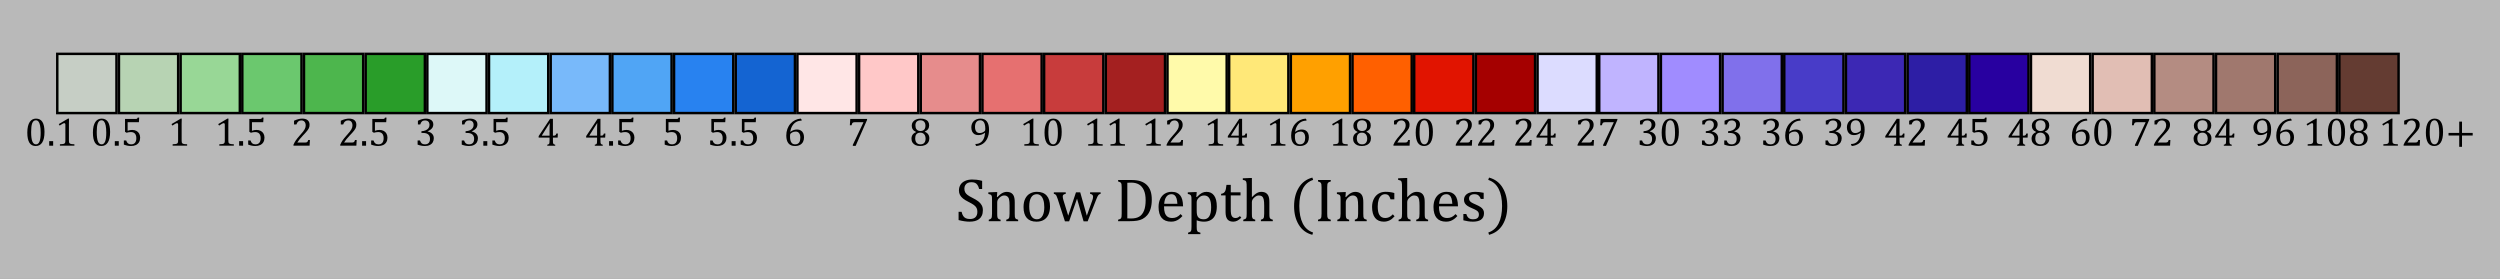 <?xml version="1.0" encoding="UTF-8" standalone="no"?>
<!-- Created with Inkscape (http://www.inkscape.org/) -->

<svg
   xmlns:dc="http://purl.org/dc/elements/1.1/"
   xmlns:cc="http://creativecommons.org/ns#"
   xmlns:rdf="http://www.w3.org/1999/02/22-rdf-syntax-ns#"
   xmlns:svg="http://www.w3.org/2000/svg"
   xmlns="http://www.w3.org/2000/svg"
   xmlns:sodipodi="http://sodipodi.sourceforge.net/DTD/sodipodi-0.dtd"
   xmlns:inkscape="http://www.inkscape.org/namespaces/inkscape"
   width="285.448mm"
   height="31.851mm"
   viewBox="0 0 1011.428 112.857"
   id="svg4472"
   version="1.1"
   inkscape:version="0.91 r13725"
   sodipodi:docname="SNWD_scale_GOOD_w_background.svg">
  <rect x="0" y="0" width="1011.428" height="112.857" fill="#333333" stroke="none"/>
  <defs
     id="defs4474" />
  <sodipodi:namedview
     id="base"
     pagecolor="#ffffff"
     bordercolor="#666666"
     borderopacity="1.0"
     inkscape:pageopacity="0.0"
     inkscape:pageshadow="2"
     inkscape:zoom="1.4"
     inkscape:cx="408.41414"
     inkscape:cy="33.521061"
     inkscape:document-units="px"
     inkscape:current-layer="layer1"
     showgrid="false"
     fit-margin-top="0"
     fit-margin-left="0"
     fit-margin-right="0"
     fit-margin-bottom="0"
     inkscape:window-width="1920"
     inkscape:window-height="1027"
     inkscape:window-x="-8"
     inkscape:window-y="-8"
     inkscape:window-maximized="1" />
  <g
     inkscape:label="Layer 1"
     inkscape:groupmode="layer"
     id="layer1"
     transform="translate(408.571,-25.644)">
    <rect
       style="opacity:1;fill:#ffffff;fill-opacity:0.657;stroke:none;stroke-opacity:0"
       id="rect4269"
       width="1011.428"
       height="112.857"
       x="-408.571"
       y="25.644" />
    <rect
       inkscape:tile-y0="398.42149"
       inkscape:tile-x0="31.70797"
       id="use3375"
       y="47.437"
       x="-385.401"
       height="23.953"
       width="23.953"
       style="fill:#e6ffe1;fill-opacity:0.298;stroke:#000000;stroke-opacity:1"
       inkscape:tile-cx="44.18459"
       inkscape:tile-cy="410.89811"
       inkscape:tile-w="24.953241"
       inkscape:tile-h="24.953251" />
    <g
       transform="translate(-426.763,-553.277)"
       style="font-style:normal;font-weight:normal;font-size:40px;line-height:125%;font-family:sans-serif;letter-spacing:0px;word-spacing:0px;fill:#000000;fill-opacity:1;stroke:none;stroke-width:1px;stroke-linecap:butt;stroke-linejoin:miter;stroke-opacity:1"
       id="text4428">
      <path
         d="m 32.628,637.993 q -1.714,0 -2.555,-1.349 -0.833,-1.349 -0.833,-4.094 0,-1.46 0.254,-2.523 0.262,-1.063 0.722,-1.754 0.468,-0.698 1.119,-1.032 0.651,-0.333 1.42,-0.333 1.738,0 2.587,1.341 0.849,1.341 0.849,4.055 0,2.809 -0.912,4.253 -0.905,1.436 -2.65,1.436 z m -1.841,-5.681 q 0,2.587 0.476,3.801 0.484,1.206 1.492,1.206 0.96,0 1.42,-1.135 0.468,-1.143 0.468,-3.531 0,-1.825 -0.238,-2.952 -0.238,-1.135 -0.667,-1.627 -0.421,-0.492 -1.024,-0.492 -0.547,0 -0.92,0.325 -0.365,0.325 -0.595,0.936 -0.222,0.611 -0.317,1.492 -0.095,0.873 -0.095,1.976 z"
         style="font-style:normal;font-variant:normal;font-weight:normal;font-stretch:normal;font-size:16.25px;font-family:'Cambria Math';-inkscape-font-specification:'Cambria Math'"
         id="path4187"
         inkscape:connector-curvature="0" />
      <path
         d="m 39.697,636.026 0,1.841 -1.603,0 0,-1.841 1.603,0 z"
         style="font-style:normal;font-variant:normal;font-weight:normal;font-stretch:normal;font-size:16.25px;font-family:'Cambria Math';-inkscape-font-specification:'Cambria Math'"
         id="path4189"
         inkscape:connector-curvature="0" />
      <path
         d="m 46.077,635.795 q 0,0.46 0.048,0.698 0.056,0.23 0.182,0.381 0.135,0.143 0.381,0.23 0.246,0.079 0.619,0.127 0.373,0.04 0.984,0.056 l 0,0.579 -5.864,0 0,-0.579 q 0.881,-0.04 1.254,-0.103 0.381,-0.071 0.579,-0.206 0.198,-0.135 0.286,-0.381 0.095,-0.246 0.095,-0.801 l 0,-6.435 q 0,-0.317 -0.111,-0.46 -0.111,-0.151 -0.325,-0.151 -0.254,0 -0.722,0.262 -0.468,0.262 -1.158,0.722 l -0.349,-0.611 3.713,-2.214 0.436,0 q -0.048,0.762 -0.048,2.111 l 0,6.776 z"
         style="font-style:normal;font-variant:normal;font-weight:normal;font-stretch:normal;font-size:16.25px;font-family:'Cambria Math';-inkscape-font-specification:'Cambria Math'"
         id="path4191"
         inkscape:connector-curvature="0" />
      <path
         d="m 59.17,637.993 q -1.714,0 -2.555,-1.349 -0.833,-1.349 -0.833,-4.094 0,-1.46 0.254,-2.523 0.262,-1.063 0.722,-1.754 0.468,-0.698 1.119,-1.032 0.651,-0.333 1.42,-0.333 1.738,0 2.587,1.341 0.849,1.341 0.849,4.055 0,2.809 -0.912,4.253 -0.905,1.436 -2.65,1.436 z m -1.841,-5.681 q 0,2.587 0.476,3.801 0.484,1.206 1.492,1.206 0.96,0 1.42,-1.135 0.468,-1.143 0.468,-3.531 0,-1.825 -0.238,-2.952 -0.238,-1.135 -0.667,-1.627 -0.421,-0.492 -1.024,-0.492 -0.547,0 -0.92,0.325 -0.365,0.325 -0.595,0.936 -0.222,0.611 -0.317,1.492 -0.095,0.873 -0.095,1.976 z"
         style="font-style:normal;font-variant:normal;font-weight:normal;font-stretch:normal;font-size:16.25px;font-family:'Cambria Math';-inkscape-font-specification:'Cambria Math'"
         id="path4193"
         inkscape:connector-curvature="0" />
      <path
         d="m 66.24,636.026 0,1.841 -1.603,0 0,-1.841 1.603,0 z"
         style="font-style:normal;font-variant:normal;font-weight:normal;font-stretch:normal;font-size:16.25px;font-family:'Cambria Math';-inkscape-font-specification:'Cambria Math'"
         id="path4195"
         inkscape:connector-curvature="0" />
      <path
         d="m 68.295,637.43 0,-1.682 0.96,0 q 0.238,0.809 0.714,1.19 0.484,0.381 1.246,0.381 1.055,0 1.595,-0.635 0.54,-0.635 0.54,-1.896 0,-0.841 -0.286,-1.389 -0.286,-0.555 -0.77,-0.801 -0.484,-0.246 -1.127,-0.246 -0.54,0 -0.928,0.071 -0.389,0.064 -0.833,0.206 l -0.635,-0.373 0,-5.221 4.372,0 q 0.27,0 0.389,-0.04 0.119,-0.048 0.19,-0.135 0.071,-0.095 0.167,-0.349 l 0.619,0 -0.119,1.841 -4.562,0 0,3.483 q 0.413,-0.175 0.897,-0.262 0.484,-0.087 0.968,-0.087 0.944,0 1.674,0.389 0.73,0.381 1.127,1.095 0.397,0.706 0.397,1.642 0,1.063 -0.444,1.825 -0.444,0.762 -1.285,1.158 -0.841,0.397 -1.992,0.397 -1.373,0 -2.872,-0.563 z"
         style="font-style:normal;font-variant:normal;font-weight:normal;font-stretch:normal;font-size:16.25px;font-family:'Cambria Math';-inkscape-font-specification:'Cambria Math'"
         id="path4197"
         inkscape:connector-curvature="0" />
      <path
         d="m 91.682,635.795 q 0,0.46 0.048,0.698 0.056,0.23 0.182,0.381 0.135,0.143 0.381,0.23 0.246,0.079 0.619,0.127 0.373,0.04 0.984,0.056 l 0,0.579 -5.864,0 0,-0.579 q 0.881,-0.04 1.254,-0.103 0.381,-0.071 0.579,-0.206 0.198,-0.135 0.286,-0.381 0.095,-0.246 0.095,-0.801 l 0,-6.435 q 0,-0.317 -0.111,-0.46 -0.111,-0.151 -0.325,-0.151 -0.254,0 -0.722,0.262 -0.468,0.262 -1.158,0.722 l -0.349,-0.611 3.713,-2.214 0.436,0 q -0.048,0.762 -0.048,2.111 l 0,6.776 z"
         style="font-style:normal;font-variant:normal;font-weight:normal;font-stretch:normal;font-size:16.25px;font-family:'Cambria Math';-inkscape-font-specification:'Cambria Math'"
         id="path4199"
         inkscape:connector-curvature="0" />
      <path
         d="m 110.575,635.795 q 0,0.46 0.048,0.698 0.056,0.23 0.182,0.381 0.135,0.143 0.381,0.23 0.246,0.079 0.619,0.127 0.373,0.04 0.984,0.056 l 0,0.579 -5.864,0 0,-0.579 q 0.881,-0.04 1.254,-0.103 0.381,-0.071 0.579,-0.206 0.198,-0.135 0.286,-0.381 0.095,-0.246 0.095,-0.801 l 0,-6.435 q 0,-0.317 -0.111,-0.46 -0.111,-0.151 -0.325,-0.151 -0.254,0 -0.722,0.262 -0.468,0.262 -1.158,0.722 l -0.349,-0.611 3.713,-2.214 0.436,0 q -0.048,0.762 -0.048,2.111 l 0,6.776 z"
         style="font-style:normal;font-variant:normal;font-weight:normal;font-stretch:normal;font-size:16.25px;font-family:'Cambria Math';-inkscape-font-specification:'Cambria Math'"
         id="path4201"
         inkscape:connector-curvature="0" />
      <path
         d="m 116.542,636.026 0,1.841 -1.603,0 0,-1.841 1.603,0 z"
         style="font-style:normal;font-variant:normal;font-weight:normal;font-stretch:normal;font-size:16.25px;font-family:'Cambria Math';-inkscape-font-specification:'Cambria Math'"
         id="path4203"
         inkscape:connector-curvature="0" />
      <path
         d="m 118.597,637.43 0,-1.682 0.96,0 q 0.238,0.809 0.714,1.19 0.484,0.381 1.246,0.381 1.055,0 1.595,-0.635 0.54,-0.635 0.54,-1.896 0,-0.841 -0.286,-1.389 -0.286,-0.555 -0.77,-0.801 -0.484,-0.246 -1.127,-0.246 -0.54,0 -0.928,0.071 -0.389,0.064 -0.833,0.206 l -0.635,-0.373 0,-5.221 4.372,0 q 0.27,0 0.389,-0.04 0.119,-0.048 0.19,-0.135 0.071,-0.095 0.167,-0.349 l 0.619,0 -0.119,1.841 -4.562,0 0,3.483 q 0.413,-0.175 0.897,-0.262 0.484,-0.087 0.968,-0.087 0.944,0 1.674,0.389 0.73,0.381 1.127,1.095 0.397,0.706 0.397,1.642 0,1.063 -0.444,1.825 -0.444,0.762 -1.285,1.158 -0.841,0.397 -1.992,0.397 -1.373,0 -2.872,-0.563 z"
         style="font-style:normal;font-variant:normal;font-weight:normal;font-stretch:normal;font-size:16.25px;font-family:'Cambria Math';-inkscape-font-specification:'Cambria Math'"
         id="path4205"
         inkscape:connector-curvature="0" />
      <path
         d="m 141.46,636.597 q 0.389,0 0.627,-0.048 0.238,-0.048 0.381,-0.159 0.143,-0.111 0.222,-0.286 0.087,-0.182 0.214,-0.555 l 0.674,0 -0.135,2.317 -6.53,0 0,-0.381 q 0.341,-0.833 0.92,-1.706 0.579,-0.873 1.642,-2.055 0.92,-1.016 1.325,-1.539 0.444,-0.571 0.659,-0.984 0.222,-0.421 0.317,-0.786 0.095,-0.373 0.095,-0.746 0,-0.595 -0.19,-1.047 -0.19,-0.46 -0.587,-0.722 -0.389,-0.262 -0.984,-0.262 -1.484,0 -2,1.65 l -0.96,0 0,-1.523 q 0.96,-0.452 1.793,-0.651 0.841,-0.206 1.508,-0.206 1.476,0 2.23,0.651 0.754,0.643 0.754,1.873 0,0.421 -0.087,0.778 -0.079,0.349 -0.262,0.698 -0.175,0.341 -0.476,0.738 -0.302,0.397 -0.666,0.809 -0.365,0.405 -1.262,1.357 -1.508,1.595 -2.214,2.785 l 2.991,0 z"
         style="font-style:normal;font-variant:normal;font-weight:normal;font-stretch:normal;font-size:16.25px;font-family:'Cambria Math';-inkscape-font-specification:'Cambria Math'"
         id="path4207"
         inkscape:connector-curvature="0" />
      <path
         d="m 160.383,636.597 q 0.389,0 0.627,-0.048 0.238,-0.048 0.381,-0.159 0.143,-0.111 0.222,-0.286 0.087,-0.182 0.214,-0.555 l 0.674,0 -0.135,2.317 -6.53,0 0,-0.381 q 0.341,-0.833 0.92,-1.706 0.579,-0.873 1.642,-2.055 0.92,-1.016 1.325,-1.539 0.444,-0.571 0.659,-0.984 0.222,-0.421 0.317,-0.786 0.095,-0.373 0.095,-0.746 0,-0.595 -0.19,-1.047 -0.19,-0.46 -0.587,-0.722 -0.389,-0.262 -0.984,-0.262 -1.484,0 -2,1.65 l -0.96,0 0,-1.523 q 0.96,-0.452 1.793,-0.651 0.841,-0.206 1.508,-0.206 1.476,0 2.23,0.651 0.754,0.643 0.754,1.873 0,0.421 -0.087,0.778 -0.079,0.349 -0.262,0.698 -0.175,0.341 -0.476,0.738 -0.302,0.397 -0.666,0.809 -0.365,0.405 -1.262,1.357 -1.508,1.595 -2.214,2.785 l 2.991,0 z"
         style="font-style:normal;font-variant:normal;font-weight:normal;font-stretch:normal;font-size:16.25px;font-family:'Cambria Math';-inkscape-font-specification:'Cambria Math'"
         id="path4209"
         inkscape:connector-curvature="0" />
      <path
         d="m 166.294,636.026 0,1.841 -1.603,0 0,-1.841 1.603,0 z"
         style="font-style:normal;font-variant:normal;font-weight:normal;font-stretch:normal;font-size:16.25px;font-family:'Cambria Math';-inkscape-font-specification:'Cambria Math'"
         id="path4211"
         inkscape:connector-curvature="0" />
      <path
         d="m 168.349,637.43 0,-1.682 0.96,0 q 0.238,0.809 0.714,1.19 0.484,0.381 1.246,0.381 1.055,0 1.595,-0.635 0.54,-0.635 0.54,-1.896 0,-0.841 -0.286,-1.389 -0.286,-0.555 -0.77,-0.801 -0.484,-0.246 -1.127,-0.246 -0.54,0 -0.928,0.071 -0.389,0.064 -0.833,0.206 l -0.635,-0.373 0,-5.221 4.372,0 q 0.27,0 0.389,-0.04 0.119,-0.048 0.19,-0.135 0.071,-0.095 0.167,-0.349 l 0.619,0 -0.119,1.841 -4.562,0 0,3.483 q 0.413,-0.175 0.897,-0.262 0.484,-0.087 0.968,-0.087 0.944,0 1.674,0.389 0.73,0.381 1.127,1.095 0.397,0.706 0.397,1.642 0,1.063 -0.444,1.825 -0.444,0.762 -1.285,1.158 -0.841,0.397 -1.992,0.397 -1.373,0 -2.872,-0.563 z"
         style="font-style:normal;font-variant:normal;font-weight:normal;font-stretch:normal;font-size:16.25px;font-family:'Cambria Math';-inkscape-font-specification:'Cambria Math'"
         id="path4213"
         inkscape:connector-curvature="0" />
      <path
         d="m 187.264,629.281 0,-1.508 q 0.92,-0.436 1.722,-0.651 0.801,-0.214 1.547,-0.214 0.897,0 1.571,0.278 0.674,0.278 1.032,0.801 0.357,0.516 0.357,1.238 0,0.674 -0.27,1.19 -0.27,0.508 -0.762,0.889 -0.484,0.381 -1.262,0.746 l 0,0.071 q 0.484,0.087 0.928,0.302 0.452,0.206 0.801,0.54 0.349,0.333 0.555,0.801 0.214,0.46 0.214,1.055 0,0.92 -0.405,1.635 -0.397,0.714 -1.222,1.127 -0.825,0.413 -2.007,0.413 -0.682,0 -1.476,-0.151 -0.786,-0.159 -1.444,-0.413 l 0,-1.682 0.952,0 q 0.278,0.825 0.73,1.198 0.46,0.373 1.246,0.373 1.032,0 1.555,-0.563 0.532,-0.563 0.532,-1.666 0,-1.158 -0.698,-1.769 -0.698,-0.611 -2.047,-0.611 l -0.714,0 0,-0.698 q 1.071,-0.064 1.801,-0.413 0.738,-0.349 1.095,-0.897 0.357,-0.547 0.357,-1.23 0,-0.881 -0.468,-1.357 -0.468,-0.476 -1.365,-0.476 -0.746,0 -1.214,0.405 -0.468,0.405 -0.69,1.238 l -0.952,0 z"
         style="font-style:normal;font-variant:normal;font-weight:normal;font-stretch:normal;font-size:16.25px;font-family:'Cambria Math';-inkscape-font-specification:'Cambria Math'"
         id="path4215"
         inkscape:connector-curvature="0" />
      <path
         d="m 205.117,629.281 0,-1.508 q 0.92,-0.436 1.722,-0.651 0.801,-0.214 1.547,-0.214 0.897,0 1.571,0.278 0.674,0.278 1.031,0.801 0.357,0.516 0.357,1.238 0,0.674 -0.27,1.19 -0.27,0.508 -0.762,0.889 -0.484,0.381 -1.262,0.746 l 0,0.071 q 0.484,0.087 0.928,0.302 0.452,0.206 0.801,0.54 0.349,0.333 0.555,0.801 0.214,0.46 0.214,1.055 0,0.92 -0.405,1.635 -0.397,0.714 -1.222,1.127 -0.825,0.413 -2.007,0.413 -0.682,0 -1.476,-0.151 -0.786,-0.159 -1.444,-0.413 l 0,-1.682 0.952,0 q 0.278,0.825 0.73,1.198 0.46,0.373 1.246,0.373 1.031,0 1.555,-0.563 0.532,-0.563 0.532,-1.666 0,-1.158 -0.698,-1.769 -0.698,-0.611 -2.047,-0.611 l -0.714,0 0,-0.698 q 1.071,-0.064 1.801,-0.413 0.738,-0.349 1.095,-0.897 0.357,-0.547 0.357,-1.23 0,-0.881 -0.468,-1.357 -0.468,-0.476 -1.365,-0.476 -0.746,0 -1.214,0.405 -0.468,0.405 -0.69,1.238 l -0.952,0 z"
         style="font-style:normal;font-variant:normal;font-weight:normal;font-stretch:normal;font-size:16.25px;font-family:'Cambria Math';-inkscape-font-specification:'Cambria Math'"
         id="path4217"
         inkscape:connector-curvature="0" />
      <path
         d="m 215.336,636.026 0,1.841 -1.603,0 0,-1.841 1.603,0 z"
         style="font-style:normal;font-variant:normal;font-weight:normal;font-stretch:normal;font-size:16.25px;font-family:'Cambria Math';-inkscape-font-specification:'Cambria Math'"
         id="path4219"
         inkscape:connector-curvature="0" />
      <path
         d="m 217.391,637.43 0,-1.682 0.96,0 q 0.238,0.809 0.714,1.19 0.484,0.381 1.246,0.381 1.055,0 1.595,-0.635 0.54,-0.635 0.54,-1.896 0,-0.841 -0.286,-1.389 -0.286,-0.555 -0.77,-0.801 -0.484,-0.246 -1.127,-0.246 -0.54,0 -0.928,0.071 -0.389,0.064 -0.833,0.206 l -0.635,-0.373 0,-5.221 4.372,0 q 0.27,0 0.389,-0.04 0.119,-0.048 0.19,-0.135 0.071,-0.095 0.167,-0.349 l 0.619,0 -0.119,1.841 -4.562,0 0,3.483 q 0.413,-0.175 0.897,-0.262 0.484,-0.087 0.968,-0.087 0.944,0 1.674,0.389 0.73,0.381 1.127,1.095 0.397,0.706 0.397,1.642 0,1.063 -0.444,1.825 -0.444,0.762 -1.285,1.158 -0.841,0.397 -1.992,0.397 -1.373,0 -2.872,-0.563 z"
         style="font-style:normal;font-variant:normal;font-weight:normal;font-stretch:normal;font-size:16.25px;font-family:'Cambria Math';-inkscape-font-specification:'Cambria Math'"
         id="path4221"
         inkscape:connector-curvature="0" />
      <path
         d="m 239.598,637.478 q 0.492,-0.127 0.659,-0.278 0.167,-0.159 0.214,-0.444 0.056,-0.286 0.056,-0.873 l 0,-1.301 -4.412,0 0,-0.595 4.642,-7.006 1.135,0 0,6.832 0.167,0 q 0.46,0 0.659,-0.064 0.198,-0.071 0.325,-0.238 0.135,-0.175 0.246,-0.563 l 0.603,0 -0.095,1.635 -1.904,0 0,1.301 q 0,0.532 0.032,0.778 0.04,0.246 0.119,0.389 0.087,0.143 0.246,0.238 0.167,0.095 0.532,0.19 l 0,0.389 -3.221,0 0,-0.389 z m -2.174,-3.666 3.102,0 0,-1.976 q 0,-0.746 0.024,-1.666 0.024,-0.928 0.056,-1.396 l -0.079,0 -3.102,4.927 0,0.111 z"
         style="font-style:normal;font-variant:normal;font-weight:normal;font-stretch:normal;font-size:16.25px;font-family:'Cambria Math';-inkscape-font-specification:'Cambria Math'"
         id="path4223"
         inkscape:connector-curvature="0" />
      <path
         d="m 258.821,637.478 q 0.492,-0.127 0.659,-0.278 0.167,-0.159 0.214,-0.444 0.056,-0.286 0.056,-0.873 l 0,-1.301 -4.412,0 0,-0.595 4.642,-7.006 1.135,0 0,6.832 0.167,0 q 0.46,0 0.659,-0.064 0.198,-0.071 0.325,-0.238 0.135,-0.175 0.246,-0.563 l 0.603,0 -0.095,1.635 -1.904,0 0,1.301 q 0,0.532 0.032,0.778 0.04,0.246 0.119,0.389 0.087,0.143 0.246,0.238 0.167,0.095 0.532,0.19 l 0,0.389 -3.221,0 0,-0.389 z m -2.174,-3.666 3.102,0 0,-1.976 q 0,-0.746 0.024,-1.666 0.024,-0.928 0.056,-1.396 l -0.079,0 -3.102,4.927 0,0.111 z"
         style="font-style:normal;font-variant:normal;font-weight:normal;font-stretch:normal;font-size:16.25px;font-family:'Cambria Math';-inkscape-font-specification:'Cambria Math'"
         id="path4225"
         inkscape:connector-curvature="0" />
      <path
         d="m 266.208,636.026 0,1.841 -1.603,0 0,-1.841 1.603,0 z"
         style="font-style:normal;font-variant:normal;font-weight:normal;font-stretch:normal;font-size:16.25px;font-family:'Cambria Math';-inkscape-font-specification:'Cambria Math'"
         id="path4227"
         inkscape:connector-curvature="0" />
      <path
         d="m 268.263,637.43 0,-1.682 0.96,0 q 0.238,0.809 0.714,1.19 0.484,0.381 1.246,0.381 1.055,0 1.595,-0.635 0.54,-0.635 0.54,-1.896 0,-0.841 -0.286,-1.389 -0.286,-0.555 -0.77,-0.801 -0.484,-0.246 -1.127,-0.246 -0.54,0 -0.928,0.071 -0.389,0.064 -0.833,0.206 l -0.635,-0.373 0,-5.221 4.372,0 q 0.27,0 0.389,-0.04 0.119,-0.048 0.19,-0.135 0.071,-0.095 0.167,-0.349 l 0.619,0 -0.119,1.841 -4.562,0 0,3.483 q 0.413,-0.175 0.897,-0.262 0.484,-0.087 0.968,-0.087 0.944,0 1.674,0.389 0.73,0.381 1.127,1.095 0.397,0.706 0.397,1.642 0,1.063 -0.444,1.825 -0.444,0.762 -1.285,1.158 -0.841,0.397 -1.992,0.397 -1.373,0 -2.872,-0.563 z"
         style="font-style:normal;font-variant:normal;font-weight:normal;font-stretch:normal;font-size:16.25px;font-family:'Cambria Math';-inkscape-font-specification:'Cambria Math'"
         id="path4229"
         inkscape:connector-curvature="0" />
      <path
         d="m 287.106,637.43 0,-1.682 0.96,0 q 0.238,0.809 0.714,1.19 0.484,0.381 1.246,0.381 1.055,0 1.595,-0.635 0.54,-0.635 0.54,-1.896 0,-0.841 -0.286,-1.389 -0.286,-0.555 -0.77,-0.801 -0.484,-0.246 -1.127,-0.246 -0.54,0 -0.928,0.071 -0.389,0.064 -0.833,0.206 l -0.635,-0.373 0,-5.221 4.372,0 q 0.27,0 0.389,-0.04 0.119,-0.048 0.19,-0.135 0.071,-0.095 0.167,-0.349 l 0.619,0 -0.119,1.841 -4.562,0 0,3.483 q 0.413,-0.175 0.897,-0.262 0.484,-0.087 0.968,-0.087 0.944,0 1.674,0.389 0.73,0.381 1.127,1.095 0.397,0.706 0.397,1.642 0,1.063 -0.444,1.825 -0.444,0.762 -1.285,1.158 -0.841,0.397 -1.992,0.397 -1.373,0 -2.872,-0.563 z"
         style="font-style:normal;font-variant:normal;font-weight:normal;font-stretch:normal;font-size:16.25px;font-family:'Cambria Math';-inkscape-font-specification:'Cambria Math'"
         id="path4231"
         inkscape:connector-curvature="0" />
      <path
         d="m 305.509,637.43 0,-1.682 0.96,0 q 0.238,0.809 0.714,1.19 0.484,0.381 1.246,0.381 1.055,0 1.595,-0.635 0.54,-0.635 0.54,-1.896 0,-0.841 -0.286,-1.389 -0.286,-0.555 -0.77,-0.801 -0.484,-0.246 -1.127,-0.246 -0.54,0 -0.928,0.071 -0.389,0.064 -0.833,0.206 l -0.635,-0.373 0,-5.221 4.372,0 q 0.27,0 0.389,-0.04 0.119,-0.048 0.19,-0.135 0.071,-0.095 0.167,-0.349 l 0.619,0 -0.119,1.841 -4.562,0 0,3.483 q 0.413,-0.175 0.897,-0.262 0.484,-0.087 0.968,-0.087 0.944,0 1.674,0.389 0.73,0.381 1.127,1.095 0.397,0.706 0.397,1.642 0,1.063 -0.444,1.825 -0.444,0.762 -1.285,1.158 -0.841,0.397 -1.992,0.397 -1.373,0 -2.872,-0.563 z"
         style="font-style:normal;font-variant:normal;font-weight:normal;font-stretch:normal;font-size:16.25px;font-family:'Cambria Math';-inkscape-font-specification:'Cambria Math'"
         id="path4233"
         inkscape:connector-curvature="0" />
      <path
         d="m 315.8,636.026 0,1.841 -1.603,0 0,-1.841 1.603,0 z"
         style="font-style:normal;font-variant:normal;font-weight:normal;font-stretch:normal;font-size:16.25px;font-family:'Cambria Math';-inkscape-font-specification:'Cambria Math'"
         id="path4235"
         inkscape:connector-curvature="0" />
      <path
         d="m 317.855,637.43 0,-1.682 0.96,0 q 0.238,0.809 0.714,1.19 0.484,0.381 1.246,0.381 1.055,0 1.595,-0.635 0.54,-0.635 0.54,-1.896 0,-0.841 -0.286,-1.389 -0.286,-0.555 -0.77,-0.801 -0.484,-0.246 -1.127,-0.246 -0.54,0 -0.928,0.071 -0.389,0.064 -0.833,0.206 l -0.635,-0.373 0,-5.221 4.372,0 q 0.27,0 0.389,-0.04 0.119,-0.048 0.19,-0.135 0.071,-0.095 0.167,-0.349 l 0.619,0 -0.119,1.841 -4.562,0 0,3.483 q 0.413,-0.175 0.897,-0.262 0.484,-0.087 0.968,-0.087 0.944,0 1.674,0.389 0.73,0.381 1.127,1.095 0.397,0.706 0.397,1.642 0,1.063 -0.444,1.825 -0.444,0.762 -1.285,1.158 -0.841,0.397 -1.992,0.397 -1.373,0 -2.872,-0.563 z"
         style="font-style:normal;font-variant:normal;font-weight:normal;font-stretch:normal;font-size:16.25px;font-family:'Cambria Math';-inkscape-font-specification:'Cambria Math'"
         id="path4237"
         inkscape:connector-curvature="0" />
      <path
         d="m 342.497,627.345 0,0.389 q -1.222,0 -2.166,0.524 -0.944,0.524 -1.571,1.539 -0.619,1.016 -0.873,2.412 l 0.079,0.032 q 0.666,-0.476 1.309,-0.698 0.651,-0.222 1.404,-0.222 0.897,0 1.523,0.397 0.635,0.389 0.952,1.103 0.317,0.706 0.317,1.658 0,1.032 -0.397,1.825 -0.397,0.786 -1.23,1.238 -0.825,0.452 -2.039,0.452 -1.738,0 -2.626,-1.079 -0.881,-1.079 -0.881,-3.182 0,-1.412 0.444,-2.642 0.444,-1.23 1.262,-2.142 0.817,-0.92 1.896,-1.444 1.079,-0.532 2.269,-0.595 l 0.325,0.436 z m -2.365,4.808 q -0.389,0 -0.754,0.087 -0.357,0.087 -0.674,0.254 -0.317,0.167 -0.619,0.421 -0.095,0.087 -0.143,0.182 -0.079,0.151 -0.103,0.373 -0.024,0.222 -0.024,0.746 0,1.516 0.508,2.309 0.508,0.793 1.539,0.793 0.595,0 1,-0.206 0.405,-0.206 0.651,-0.563 0.254,-0.365 0.357,-0.849 0.111,-0.492 0.111,-1.063 0,-1.174 -0.484,-1.825 -0.484,-0.659 -1.365,-0.659 z"
         style="font-style:normal;font-variant:normal;font-weight:normal;font-stretch:normal;font-size:16.25px;font-family:'Cambria Math';-inkscape-font-specification:'Cambria Math'"
         id="path4239"
         inkscape:connector-curvature="0" />
      <path
         d="m 368.985,627.417 -4.618,10.505 -1.151,0 0,-0.389 4.277,-9.053 0,-0.119 -3.491,0 q -0.325,0 -0.524,0.064 -0.19,0.056 -0.325,0.167 -0.127,0.111 -0.214,0.294 -0.087,0.182 -0.238,0.722 l -0.682,0 0.159,-2.571 6.808,0 0,0.381 z"
         style="font-style:normal;font-variant:normal;font-weight:normal;font-stretch:normal;font-size:16.25px;font-family:'Cambria Math';-inkscape-font-specification:'Cambria Math'"
         id="path4241"
         inkscape:connector-curvature="0" />
      <path
         d="m 392.344,632.146 0.016,0.103 q 0.897,0.349 1.357,1.024 0.46,0.666 0.46,1.611 0,0.928 -0.444,1.635 -0.444,0.706 -1.293,1.095 -0.841,0.381 -1.968,0.381 -1.055,0 -1.857,-0.349 -0.793,-0.357 -1.238,-1.032 -0.436,-0.682 -0.436,-1.603 0,-0.69 0.238,-1.198 0.238,-0.508 0.619,-0.833 0.389,-0.333 0.976,-0.603 l -0.016,-0.103 q -1.706,-0.738 -1.706,-2.531 0,-0.817 0.444,-1.46 0.452,-0.643 1.277,-1.008 0.833,-0.365 1.841,-0.365 1.143,0 1.92,0.325 0.778,0.317 1.166,0.928 0.397,0.603 0.397,1.452 0,0.873 -0.428,1.508 -0.428,0.627 -1.325,1.024 z m -3.801,-2.476 q 0,0.468 0.111,0.881 0.111,0.413 0.357,0.714 0.246,0.302 0.635,0.484 0.397,0.175 0.968,0.175 0.659,0 1.103,-0.254 0.452,-0.262 0.666,-0.754 0.222,-0.5 0.222,-1.151 0,-0.714 -0.262,-1.206 -0.254,-0.5 -0.706,-0.738 -0.452,-0.238 -1.039,-0.238 -1,0 -1.531,0.547 -0.524,0.54 -0.524,1.539 z m -0.087,5.205 q 0,0.516 0.119,0.968 0.119,0.444 0.373,0.77 0.262,0.325 0.667,0.516 0.405,0.19 0.984,0.19 0.651,0 1.111,-0.262 0.468,-0.27 0.706,-0.793 0.246,-0.524 0.246,-1.238 0,-0.762 -0.262,-1.309 -0.262,-0.555 -0.738,-0.841 -0.476,-0.294 -1.103,-0.294 -0.587,0 -0.992,0.182 -0.397,0.182 -0.651,0.492 -0.246,0.309 -0.357,0.73 -0.103,0.413 -0.103,0.889 z"
         style="font-style:normal;font-variant:normal;font-weight:normal;font-stretch:normal;font-size:16.25px;font-family:'Cambria Math';-inkscape-font-specification:'Cambria Math'"
         id="path4243"
         inkscape:connector-curvature="0" />
      <path
         d="m 412.849,637.557 0,-0.389 q 1.111,0 1.92,-0.492 0.817,-0.492 1.309,-1.452 0.5,-0.968 0.666,-2.531 l -0.079,-0.032 q -0.667,0.476 -1.317,0.698 -0.643,0.222 -1.396,0.222 -0.897,0 -1.531,-0.389 -0.627,-0.397 -0.944,-1.103 -0.317,-0.714 -0.317,-1.666 0,-0.714 0.238,-1.349 0.238,-0.643 0.706,-1.119 0.468,-0.484 1.166,-0.762 0.706,-0.286 1.642,-0.286 1.666,0 2.539,1.151 0.873,1.151 0.873,3.309 0,1.976 -0.643,3.428 -0.643,1.444 -1.801,2.253 -1.158,0.801 -2.706,0.944 l -0.325,-0.436 z m 1.65,-4.808 q 0.302,0 0.571,-0.048 0.278,-0.056 0.54,-0.151 0.262,-0.103 0.508,-0.254 0.254,-0.159 0.452,-0.333 0.071,-0.064 0.127,-0.167 0.056,-0.103 0.087,-0.27 0.032,-0.167 0.032,-0.524 0,-1.087 -0.222,-1.857 -0.214,-0.778 -0.666,-1.166 -0.444,-0.397 -1.103,-0.397 -0.595,0 -1.008,0.206 -0.413,0.206 -0.674,0.571 -0.254,0.357 -0.373,0.849 -0.119,0.484 -0.119,1.055 0,1.182 0.484,1.833 0.484,0.651 1.365,0.651 z"
         style="font-style:normal;font-variant:normal;font-weight:normal;font-stretch:normal;font-size:16.25px;font-family:'Cambria Math';-inkscape-font-specification:'Cambria Math'"
         id="path4245"
         inkscape:connector-curvature="0" />
      <path
         d="m 436.253,635.795 q 0,0.46 0.048,0.698 0.056,0.23 0.182,0.381 0.135,0.143 0.381,0.23 0.246,0.079 0.619,0.127 0.373,0.04 0.984,0.056 l 0,0.579 -5.864,0 0,-0.579 q 0.881,-0.04 1.254,-0.103 0.381,-0.071 0.579,-0.206 0.198,-0.135 0.286,-0.381 0.095,-0.246 0.095,-0.801 l 0,-6.435 q 0,-0.317 -0.111,-0.46 -0.111,-0.151 -0.325,-0.151 -0.254,0 -0.722,0.262 -0.468,0.262 -1.158,0.722 l -0.349,-0.611 3.713,-2.214 0.436,0 q -0.048,0.762 -0.048,2.111 l 0,6.776 z"
         style="font-style:normal;font-variant:normal;font-weight:normal;font-stretch:normal;font-size:16.25px;font-family:'Cambria Math';-inkscape-font-specification:'Cambria Math'"
         id="path4247"
         inkscape:connector-curvature="0" />
      <path
         d="m 444.164,637.993 q -1.714,0 -2.555,-1.349 -0.833,-1.349 -0.833,-4.094 0,-1.46 0.254,-2.523 0.262,-1.063 0.722,-1.754 0.468,-0.698 1.119,-1.032 0.651,-0.333 1.42,-0.333 1.738,0 2.587,1.341 0.849,1.341 0.849,4.055 0,2.809 -0.912,4.253 -0.905,1.436 -2.65,1.436 z m -1.841,-5.681 q 0,2.587 0.476,3.801 0.484,1.206 1.492,1.206 0.96,0 1.42,-1.135 0.468,-1.143 0.468,-3.531 0,-1.825 -0.238,-2.952 -0.238,-1.135 -0.667,-1.627 -0.421,-0.492 -1.024,-0.492 -0.547,0 -0.92,0.325 -0.365,0.325 -0.595,0.936 -0.222,0.611 -0.317,1.492 -0.095,0.873 -0.095,1.976 z"
         style="font-style:normal;font-variant:normal;font-weight:normal;font-stretch:normal;font-size:16.25px;font-family:'Cambria Math';-inkscape-font-specification:'Cambria Math'"
         id="path4249"
         inkscape:connector-curvature="0" />
      <path
         d="m 462.093,635.795 q 0,0.46 0.048,0.698 0.056,0.23 0.182,0.381 0.135,0.143 0.381,0.23 0.246,0.079 0.619,0.127 0.373,0.04 0.984,0.056 l 0,0.579 -5.864,0 0,-0.579 q 0.881,-0.04 1.254,-0.103 0.381,-0.071 0.579,-0.206 0.198,-0.135 0.286,-0.381 0.095,-0.246 0.095,-0.801 l 0,-6.435 q 0,-0.317 -0.111,-0.46 -0.111,-0.151 -0.325,-0.151 -0.254,0 -0.722,0.262 -0.468,0.262 -1.158,0.722 l -0.349,-0.611 3.713,-2.214 0.436,0 q -0.048,0.762 -0.048,2.111 l 0,6.776 z"
         style="font-style:normal;font-variant:normal;font-weight:normal;font-stretch:normal;font-size:16.25px;font-family:'Cambria Math';-inkscape-font-specification:'Cambria Math'"
         id="path4251"
         inkscape:connector-curvature="0" />
      <path
         d="m 471.107,635.795 q 0,0.46 0.048,0.698 0.056,0.23 0.182,0.381 0.135,0.143 0.381,0.23 0.246,0.079 0.619,0.127 0.373,0.04 0.984,0.056 l 0,0.579 -5.864,0 0,-0.579 q 0.881,-0.04 1.254,-0.103 0.381,-0.071 0.579,-0.206 0.198,-0.135 0.286,-0.381 0.095,-0.246 0.095,-0.801 l 0,-6.435 q 0,-0.317 -0.111,-0.46 -0.111,-0.151 -0.325,-0.151 -0.254,0 -0.722,0.262 -0.468,0.262 -1.158,0.722 l -0.349,-0.611 3.713,-2.214 0.436,0 q -0.048,0.762 -0.048,2.111 l 0,6.776 z"
         style="font-style:normal;font-variant:normal;font-weight:normal;font-stretch:normal;font-size:16.25px;font-family:'Cambria Math';-inkscape-font-specification:'Cambria Math'"
         id="path4253"
         inkscape:connector-curvature="0" />
      <path
         d="m 485.623,635.795 q 0,0.46 0.048,0.698 0.056,0.23 0.182,0.381 0.135,0.143 0.381,0.23 0.246,0.079 0.619,0.127 0.373,0.04 0.984,0.056 l 0,0.579 -5.864,0 0,-0.579 q 0.881,-0.04 1.254,-0.103 0.381,-0.071 0.579,-0.206 0.198,-0.135 0.286,-0.381 0.095,-0.246 0.095,-0.801 l 0,-6.435 q 0,-0.317 -0.111,-0.46 -0.111,-0.151 -0.325,-0.151 -0.254,0 -0.722,0.262 -0.468,0.262 -1.158,0.722 l -0.349,-0.611 3.713,-2.214 0.436,0 q -0.048,0.762 -0.048,2.111 l 0,6.776 z"
         style="font-style:normal;font-variant:normal;font-weight:normal;font-stretch:normal;font-size:16.25px;font-family:'Cambria Math';-inkscape-font-specification:'Cambria Math'"
         id="path4255"
         inkscape:connector-curvature="0" />
      <path
         d="m 494.693,636.597 q 0.389,0 0.627,-0.048 0.238,-0.048 0.381,-0.159 0.143,-0.111 0.222,-0.286 0.087,-0.182 0.214,-0.555 l 0.674,0 -0.135,2.317 -6.53,0 0,-0.381 q 0.341,-0.833 0.92,-1.706 0.579,-0.873 1.642,-2.055 0.92,-1.016 1.325,-1.539 0.444,-0.571 0.659,-0.984 0.222,-0.421 0.317,-0.786 0.095,-0.373 0.095,-0.746 0,-0.595 -0.19,-1.047 -0.19,-0.46 -0.587,-0.722 -0.389,-0.262 -0.984,-0.262 -1.484,0 -2,1.65 l -0.96,0 0,-1.523 q 0.96,-0.452 1.793,-0.651 0.841,-0.206 1.508,-0.206 1.476,0 2.23,0.651 0.754,0.643 0.754,1.873 0,0.421 -0.087,0.778 -0.079,0.349 -0.262,0.698 -0.175,0.341 -0.476,0.738 -0.302,0.397 -0.667,0.809 -0.365,0.405 -1.262,1.357 -1.508,1.595 -2.214,2.785 l 2.991,0 z"
         style="font-style:normal;font-variant:normal;font-weight:normal;font-stretch:normal;font-size:16.25px;font-family:'Cambria Math';-inkscape-font-specification:'Cambria Math'"
         id="path4257"
         inkscape:connector-curvature="0" />
      <path
         d="m 510.824,635.795 q 0,0.46 0.048,0.698 0.056,0.23 0.182,0.381 0.135,0.143 0.381,0.23 0.246,0.079 0.619,0.127 0.373,0.04 0.984,0.056 l 0,0.579 -5.864,0 0,-0.579 q 0.881,-0.04 1.254,-0.103 0.381,-0.071 0.579,-0.206 0.198,-0.135 0.286,-0.381 0.095,-0.246 0.095,-0.801 l 0,-6.435 q 0,-0.317 -0.111,-0.46 -0.111,-0.151 -0.325,-0.151 -0.254,0 -0.722,0.262 -0.468,0.262 -1.158,0.722 l -0.349,-0.611 3.713,-2.214 0.436,0 q -0.048,0.762 -0.048,2.111 l 0,6.776 z"
         style="font-style:normal;font-variant:normal;font-weight:normal;font-stretch:normal;font-size:16.25px;font-family:'Cambria Math';-inkscape-font-specification:'Cambria Math'"
         id="path4259"
         inkscape:connector-curvature="0" />
      <path
         d="m 518.417,637.478 q 0.492,-0.127 0.659,-0.278 0.167,-0.159 0.214,-0.444 0.056,-0.286 0.056,-0.873 l 0,-1.301 -4.412,0 0,-0.595 4.642,-7.006 1.135,0 0,6.832 0.167,0 q 0.46,0 0.659,-0.064 0.198,-0.071 0.325,-0.238 0.135,-0.175 0.246,-0.563 l 0.603,0 -0.095,1.635 -1.904,0 0,1.301 q 0,0.532 0.032,0.778 0.04,0.246 0.119,0.389 0.087,0.143 0.246,0.238 0.167,0.095 0.532,0.19 l 0,0.389 -3.221,0 0,-0.389 z m -2.174,-3.666 3.102,0 0,-1.976 q 0,-0.746 0.024,-1.666 0.024,-0.928 0.056,-1.396 l -0.079,0 -3.102,4.927 0,0.111 z"
         style="font-style:normal;font-variant:normal;font-weight:normal;font-stretch:normal;font-size:16.25px;font-family:'Cambria Math';-inkscape-font-specification:'Cambria Math'"
         id="path4261"
         inkscape:connector-curvature="0" />
      <path
         d="m 536.024,635.795 q 0,0.46 0.048,0.698 0.056,0.23 0.182,0.381 0.135,0.143 0.381,0.23 0.246,0.079 0.619,0.127 0.373,0.04 0.984,0.056 l 0,0.579 -5.864,0 0,-0.579 q 0.881,-0.04 1.254,-0.103 0.381,-0.071 0.579,-0.206 0.198,-0.135 0.286,-0.381 0.095,-0.246 0.095,-0.801 l 0,-6.435 q 0,-0.317 -0.111,-0.46 -0.111,-0.151 -0.325,-0.151 -0.254,0 -0.722,0.262 -0.468,0.262 -1.158,0.722 l -0.349,-0.611 3.713,-2.214 0.436,0 q -0.048,0.762 -0.048,2.111 l 0,6.776 z"
         style="font-style:normal;font-variant:normal;font-weight:normal;font-stretch:normal;font-size:16.25px;font-family:'Cambria Math';-inkscape-font-specification:'Cambria Math'"
         id="path4263"
         inkscape:connector-curvature="0" />
      <path
         d="m 546.751,627.345 0,0.389 q -1.222,0 -2.166,0.524 -0.944,0.524 -1.571,1.539 -0.619,1.016 -0.873,2.412 l 0.079,0.032 q 0.666,-0.476 1.309,-0.698 0.651,-0.222 1.404,-0.222 0.897,0 1.523,0.397 0.635,0.389 0.952,1.103 0.317,0.706 0.317,1.658 0,1.032 -0.397,1.825 -0.397,0.786 -1.23,1.238 -0.825,0.452 -2.039,0.452 -1.738,0 -2.626,-1.079 -0.881,-1.079 -0.881,-3.182 0,-1.412 0.444,-2.642 0.444,-1.23 1.262,-2.142 0.817,-0.92 1.896,-1.444 1.079,-0.532 2.269,-0.595 l 0.325,0.436 z m -2.365,4.808 q -0.389,0 -0.754,0.087 -0.357,0.087 -0.674,0.254 -0.317,0.167 -0.619,0.421 -0.095,0.087 -0.143,0.182 -0.079,0.151 -0.103,0.373 -0.024,0.222 -0.024,0.746 0,1.516 0.508,2.309 0.508,0.793 1.539,0.793 0.595,0 1,-0.206 0.405,-0.206 0.651,-0.563 0.254,-0.365 0.357,-0.849 0.111,-0.492 0.111,-1.063 0,-1.174 -0.484,-1.825 -0.484,-0.659 -1.365,-0.659 z"
         style="font-style:normal;font-variant:normal;font-weight:normal;font-stretch:normal;font-size:16.25px;font-family:'Cambria Math';-inkscape-font-specification:'Cambria Math'"
         id="path4265"
         inkscape:connector-curvature="0" />
      <path
         d="m 561.224,635.795 q 0,0.46 0.048,0.698 0.056,0.23 0.182,0.381 0.135,0.143 0.381,0.23 0.246,0.079 0.619,0.127 0.373,0.04 0.984,0.056 l 0,0.579 -5.864,0 0,-0.579 q 0.881,-0.04 1.254,-0.103 0.381,-0.071 0.579,-0.206 0.198,-0.135 0.286,-0.381 0.095,-0.246 0.095,-0.801 l 0,-6.435 q 0,-0.317 -0.111,-0.46 -0.111,-0.151 -0.325,-0.151 -0.254,0 -0.722,0.262 -0.468,0.262 -1.158,0.722 l -0.349,-0.611 3.713,-2.214 0.436,0 q -0.048,0.762 -0.048,2.111 l 0,6.776 z"
         style="font-style:normal;font-variant:normal;font-weight:normal;font-stretch:normal;font-size:16.25px;font-family:'Cambria Math';-inkscape-font-specification:'Cambria Math'"
         id="path4267"
         inkscape:connector-curvature="0" />
      <path
         d="m 571.007,632.146 0.016,0.103 q 0.897,0.349 1.357,1.024 0.46,0.666 0.46,1.611 0,0.928 -0.444,1.635 -0.444,0.706 -1.293,1.095 -0.841,0.381 -1.968,0.381 -1.055,0 -1.857,-0.349 -0.793,-0.357 -1.238,-1.032 -0.436,-0.682 -0.436,-1.603 0,-0.69 0.238,-1.198 0.238,-0.508 0.619,-0.833 0.389,-0.333 0.976,-0.603 l -0.016,-0.103 q -1.706,-0.738 -1.706,-2.531 0,-0.817 0.444,-1.46 0.452,-0.643 1.277,-1.008 0.833,-0.365 1.841,-0.365 1.143,0 1.92,0.325 0.778,0.317 1.166,0.928 0.397,0.603 0.397,1.452 0,0.873 -0.428,1.508 -0.428,0.627 -1.325,1.024 z m -3.801,-2.476 q 0,0.468 0.111,0.881 0.111,0.413 0.357,0.714 0.246,0.302 0.635,0.484 0.397,0.175 0.968,0.175 0.659,0 1.103,-0.254 0.452,-0.262 0.666,-0.754 0.222,-0.5 0.222,-1.151 0,-0.714 -0.262,-1.206 -0.254,-0.5 -0.706,-0.738 -0.452,-0.238 -1.039,-0.238 -1,0 -1.531,0.547 -0.524,0.54 -0.524,1.539 z m -0.087,5.205 q 0,0.516 0.119,0.968 0.119,0.444 0.373,0.77 0.262,0.325 0.667,0.516 0.405,0.19 0.984,0.19 0.651,0 1.111,-0.262 0.468,-0.27 0.706,-0.793 0.246,-0.524 0.246,-1.238 0,-0.762 -0.262,-1.309 -0.262,-0.555 -0.738,-0.841 -0.476,-0.294 -1.103,-0.294 -0.587,0 -0.992,0.182 -0.397,0.182 -0.651,0.492 -0.246,0.309 -0.357,0.73 -0.103,0.413 -0.103,0.889 z"
         style="font-style:normal;font-variant:normal;font-weight:normal;font-stretch:normal;font-size:16.25px;font-family:'Cambria Math';-inkscape-font-specification:'Cambria Math'"
         id="path4269"
         inkscape:connector-curvature="0" />
      <path
         d="m 586.48,636.597 q 0.389,0 0.627,-0.048 0.238,-0.048 0.381,-0.159 0.143,-0.111 0.222,-0.286 0.087,-0.182 0.214,-0.555 l 0.674,0 -0.135,2.317 -6.53,0 0,-0.381 q 0.341,-0.833 0.92,-1.706 0.579,-0.873 1.642,-2.055 0.92,-1.016 1.325,-1.539 0.444,-0.571 0.659,-0.984 0.222,-0.421 0.317,-0.786 0.095,-0.373 0.095,-0.746 0,-0.595 -0.19,-1.047 -0.19,-0.46 -0.587,-0.722 -0.389,-0.262 -0.984,-0.262 -1.484,0 -2,1.65 l -0.96,0 0,-1.523 q 0.96,-0.452 1.793,-0.651 0.841,-0.206 1.508,-0.206 1.476,0 2.23,0.651 0.754,0.643 0.754,1.873 0,0.421 -0.087,0.778 -0.079,0.349 -0.262,0.698 -0.175,0.341 -0.476,0.738 -0.302,0.397 -0.667,0.809 -0.365,0.405 -1.262,1.357 -1.508,1.595 -2.214,2.785 l 2.991,0 z"
         style="font-style:normal;font-variant:normal;font-weight:normal;font-stretch:normal;font-size:16.25px;font-family:'Cambria Math';-inkscape-font-specification:'Cambria Math'"
         id="path4271"
         inkscape:connector-curvature="0" />
      <path
         d="m 594.335,637.993 q -1.714,0 -2.555,-1.349 -0.833,-1.349 -0.833,-4.094 0,-1.46 0.254,-2.523 0.262,-1.063 0.722,-1.754 0.468,-0.698 1.119,-1.032 0.651,-0.333 1.42,-0.333 1.738,0 2.587,1.341 0.849,1.341 0.849,4.055 0,2.809 -0.912,4.253 -0.905,1.436 -2.65,1.436 z m -1.841,-5.681 q 0,2.587 0.476,3.801 0.484,1.206 1.492,1.206 0.96,0 1.42,-1.135 0.468,-1.143 0.468,-3.531 0,-1.825 -0.238,-2.952 -0.238,-1.135 -0.666,-1.627 -0.421,-0.492 -1.024,-0.492 -0.547,0 -0.92,0.325 -0.365,0.325 -0.595,0.936 -0.222,0.611 -0.317,1.492 -0.095,0.873 -0.095,1.976 z"
         style="font-style:normal;font-variant:normal;font-weight:normal;font-stretch:normal;font-size:16.25px;font-family:'Cambria Math';-inkscape-font-specification:'Cambria Math'"
         id="path4273"
         inkscape:connector-curvature="0" />
      <path
         d="m 611.68,636.597 q 0.389,0 0.627,-0.048 0.238,-0.048 0.381,-0.159 0.143,-0.111 0.222,-0.286 0.087,-0.182 0.214,-0.555 l 0.674,0 -0.135,2.317 -6.53,0 0,-0.381 q 0.341,-0.833 0.92,-1.706 0.579,-0.873 1.642,-2.055 0.92,-1.016 1.325,-1.539 0.444,-0.571 0.659,-0.984 0.222,-0.421 0.317,-0.786 0.095,-0.373 0.095,-0.746 0,-0.595 -0.19,-1.047 -0.19,-0.46 -0.587,-0.722 -0.389,-0.262 -0.984,-0.262 -1.484,0 -2,1.65 l -0.96,0 0,-1.523 q 0.96,-0.452 1.793,-0.651 0.841,-0.206 1.508,-0.206 1.476,0 2.23,0.651 0.754,0.643 0.754,1.873 0,0.421 -0.087,0.778 -0.079,0.349 -0.262,0.698 -0.175,0.341 -0.476,0.738 -0.302,0.397 -0.666,0.809 -0.365,0.405 -1.262,1.357 -1.508,1.595 -2.214,2.785 l 2.991,0 z"
         style="font-style:normal;font-variant:normal;font-weight:normal;font-stretch:normal;font-size:16.25px;font-family:'Cambria Math';-inkscape-font-specification:'Cambria Math'"
         id="path4275"
         inkscape:connector-curvature="0" />
      <path
         d="m 620.694,636.597 q 0.389,0 0.627,-0.048 0.238,-0.048 0.381,-0.159 0.143,-0.111 0.222,-0.286 0.087,-0.182 0.214,-0.555 l 0.674,0 -0.135,2.317 -6.53,0 0,-0.381 q 0.341,-0.833 0.92,-1.706 0.579,-0.873 1.642,-2.055 0.92,-1.016 1.325,-1.539 0.444,-0.571 0.659,-0.984 0.222,-0.421 0.317,-0.786 0.095,-0.373 0.095,-0.746 0,-0.595 -0.19,-1.047 -0.19,-0.46 -0.587,-0.722 -0.389,-0.262 -0.984,-0.262 -1.484,0 -2,1.65 l -0.96,0 0,-1.523 q 0.96,-0.452 1.793,-0.651 0.841,-0.206 1.508,-0.206 1.476,0 2.23,0.651 0.754,0.643 0.754,1.873 0,0.421 -0.087,0.778 -0.079,0.349 -0.262,0.698 -0.175,0.341 -0.476,0.738 -0.302,0.397 -0.666,0.809 -0.365,0.405 -1.262,1.357 -1.508,1.595 -2.214,2.785 l 2.991,0 z"
         style="font-style:normal;font-variant:normal;font-weight:normal;font-stretch:normal;font-size:16.25px;font-family:'Cambria Math';-inkscape-font-specification:'Cambria Math'"
         id="path4277"
         inkscape:connector-curvature="0" />
      <path
         d="m 635.76,636.597 q 0.389,0 0.627,-0.048 0.238,-0.048 0.381,-0.159 0.143,-0.111 0.222,-0.286 0.087,-0.182 0.214,-0.555 l 0.674,0 -0.135,2.317 -6.53,0 0,-0.381 q 0.341,-0.833 0.92,-1.706 0.579,-0.873 1.642,-2.055 0.92,-1.016 1.325,-1.539 0.444,-0.571 0.659,-0.984 0.222,-0.421 0.317,-0.786 0.095,-0.373 0.095,-0.746 0,-0.595 -0.19,-1.047 -0.19,-0.46 -0.587,-0.722 -0.389,-0.262 -0.984,-0.262 -1.484,0 -2,1.65 l -0.96,0 0,-1.523 q 0.96,-0.452 1.793,-0.651 0.841,-0.206 1.508,-0.206 1.476,0 2.23,0.651 0.754,0.643 0.754,1.873 0,0.421 -0.087,0.778 -0.079,0.349 -0.262,0.698 -0.175,0.341 -0.476,0.738 -0.302,0.397 -0.666,0.809 -0.365,0.405 -1.262,1.357 -1.508,1.595 -2.214,2.785 l 2.991,0 z"
         style="font-style:normal;font-variant:normal;font-weight:normal;font-stretch:normal;font-size:16.25px;font-family:'Cambria Math';-inkscape-font-specification:'Cambria Math'"
         id="path4279"
         inkscape:connector-curvature="0" />
      <path
         d="m 643.298,637.478 q 0.492,-0.127 0.659,-0.278 0.167,-0.159 0.214,-0.444 0.056,-0.286 0.056,-0.873 l 0,-1.301 -4.412,0 0,-0.595 4.642,-7.006 1.135,0 0,6.832 0.167,0 q 0.46,0 0.659,-0.064 0.198,-0.071 0.325,-0.238 0.135,-0.175 0.246,-0.563 l 0.603,0 -0.095,1.635 -1.904,0 0,1.301 q 0,0.532 0.032,0.778 0.04,0.246 0.119,0.389 0.087,0.143 0.246,0.238 0.167,0.095 0.532,0.19 l 0,0.389 -3.221,0 0,-0.389 z m -2.174,-3.666 3.102,0 0,-1.976 q 0,-0.746 0.024,-1.666 0.024,-0.928 0.056,-1.396 l -0.079,0 -3.102,4.927 0,0.111 z"
         style="font-style:normal;font-variant:normal;font-weight:normal;font-stretch:normal;font-size:16.25px;font-family:'Cambria Math';-inkscape-font-specification:'Cambria Math'"
         id="path4281"
         inkscape:connector-curvature="0" />
      <path
         d="m 660.96,636.597 q 0.389,0 0.627,-0.048 0.238,-0.048 0.381,-0.159 0.143,-0.111 0.222,-0.286 0.087,-0.182 0.214,-0.555 l 0.674,0 -0.135,2.317 -6.53,0 0,-0.381 q 0.341,-0.833 0.92,-1.706 0.579,-0.873 1.642,-2.055 0.92,-1.016 1.325,-1.539 0.444,-0.571 0.659,-0.984 0.222,-0.421 0.317,-0.786 0.095,-0.373 0.095,-0.746 0,-0.595 -0.19,-1.047 -0.19,-0.46 -0.587,-0.722 -0.389,-0.262 -0.984,-0.262 -1.484,0 -2,1.65 l -0.96,0 0,-1.523 q 0.96,-0.452 1.793,-0.651 0.841,-0.206 1.508,-0.206 1.476,0 2.23,0.651 0.754,0.643 0.754,1.873 0,0.421 -0.087,0.778 -0.079,0.349 -0.262,0.698 -0.175,0.341 -0.476,0.738 -0.302,0.397 -0.667,0.809 -0.365,0.405 -1.262,1.357 -1.508,1.595 -2.214,2.785 l 2.991,0 z"
         style="font-style:normal;font-variant:normal;font-weight:normal;font-stretch:normal;font-size:16.25px;font-family:'Cambria Math';-inkscape-font-specification:'Cambria Math'"
         id="path4283"
         inkscape:connector-curvature="0" />
      <path
         d="m 672.545,627.417 -4.618,10.505 -1.151,0 0,-0.389 4.277,-9.053 0,-0.119 -3.491,0 q -0.325,0 -0.524,0.064 -0.19,0.056 -0.325,0.167 -0.127,0.111 -0.214,0.294 -0.087,0.182 -0.238,0.722 l -0.682,0 0.159,-2.571 6.808,0 0,0.381 z"
         style="font-style:normal;font-variant:normal;font-weight:normal;font-stretch:normal;font-size:16.25px;font-family:'Cambria Math';-inkscape-font-specification:'Cambria Math'"
         id="path4285"
         inkscape:connector-curvature="0" />
      <path
         d="m 681.682,629.281 0,-1.508 q 0.92,-0.436 1.722,-0.651 0.801,-0.214 1.547,-0.214 0.897,0 1.571,0.278 0.674,0.278 1.032,0.801 0.357,0.516 0.357,1.238 0,0.674 -0.27,1.19 -0.27,0.508 -0.762,0.889 -0.484,0.381 -1.262,0.746 l 0,0.071 q 0.484,0.087 0.928,0.302 0.452,0.206 0.801,0.54 0.349,0.333 0.555,0.801 0.214,0.46 0.214,1.055 0,0.92 -0.405,1.635 -0.397,0.714 -1.222,1.127 -0.825,0.413 -2.007,0.413 -0.682,0 -1.476,-0.151 -0.786,-0.159 -1.444,-0.413 l 0,-1.682 0.952,0 q 0.278,0.825 0.73,1.198 0.46,0.373 1.246,0.373 1.032,0 1.555,-0.563 0.532,-0.563 0.532,-1.666 0,-1.158 -0.698,-1.769 -0.698,-0.611 -2.047,-0.611 l -0.714,0 0,-0.698 q 1.071,-0.064 1.801,-0.413 0.738,-0.349 1.095,-0.897 0.357,-0.547 0.357,-1.23 0,-0.881 -0.468,-1.357 -0.468,-0.476 -1.365,-0.476 -0.746,0 -1.214,0.405 -0.468,0.405 -0.69,1.238 l -0.952,0 z"
         style="font-style:normal;font-variant:normal;font-weight:normal;font-stretch:normal;font-size:16.25px;font-family:'Cambria Math';-inkscape-font-specification:'Cambria Math'"
         id="path4287"
         inkscape:connector-curvature="0" />
      <path
         d="m 693.846,637.993 q -1.714,0 -2.555,-1.349 -0.833,-1.349 -0.833,-4.094 0,-1.46 0.254,-2.523 0.262,-1.063 0.722,-1.754 0.468,-0.698 1.119,-1.032 0.651,-0.333 1.42,-0.333 1.738,0 2.587,1.341 0.849,1.341 0.849,4.055 0,2.809 -0.912,4.253 -0.905,1.436 -2.65,1.436 z m -1.841,-5.681 q 0,2.587 0.476,3.801 0.484,1.206 1.492,1.206 0.96,0 1.42,-1.135 0.468,-1.143 0.468,-3.531 0,-1.825 -0.238,-2.952 -0.238,-1.135 -0.666,-1.627 -0.421,-0.492 -1.024,-0.492 -0.547,0 -0.92,0.325 -0.365,0.325 -0.595,0.936 -0.222,0.611 -0.317,1.492 -0.095,0.873 -0.095,1.976 z"
         style="font-style:normal;font-variant:normal;font-weight:normal;font-stretch:normal;font-size:16.25px;font-family:'Cambria Math';-inkscape-font-specification:'Cambria Math'"
         id="path4289"
         inkscape:connector-curvature="0" />
      <path
         d="m 706.882,629.281 0,-1.508 q 0.92,-0.436 1.722,-0.651 0.801,-0.214 1.547,-0.214 0.897,0 1.571,0.278 0.674,0.278 1.031,0.801 0.357,0.516 0.357,1.238 0,0.674 -0.27,1.19 -0.27,0.508 -0.762,0.889 -0.484,0.381 -1.262,0.746 l 0,0.071 q 0.484,0.087 0.928,0.302 0.452,0.206 0.801,0.54 0.349,0.333 0.555,0.801 0.214,0.46 0.214,1.055 0,0.92 -0.405,1.635 -0.397,0.714 -1.222,1.127 -0.825,0.413 -2.007,0.413 -0.682,0 -1.476,-0.151 -0.786,-0.159 -1.444,-0.413 l 0,-1.682 0.952,0 q 0.278,0.825 0.73,1.198 0.46,0.373 1.246,0.373 1.031,0 1.555,-0.563 0.532,-0.563 0.532,-1.666 0,-1.158 -0.698,-1.769 -0.698,-0.611 -2.047,-0.611 l -0.714,0 0,-0.698 q 1.071,-0.064 1.801,-0.413 0.738,-0.349 1.095,-0.897 0.357,-0.547 0.357,-1.23 0,-0.881 -0.468,-1.357 -0.468,-0.476 -1.365,-0.476 -0.746,0 -1.214,0.405 -0.468,0.405 -0.69,1.238 l -0.952,0 z"
         style="font-style:normal;font-variant:normal;font-weight:normal;font-stretch:normal;font-size:16.25px;font-family:'Cambria Math';-inkscape-font-specification:'Cambria Math'"
         id="path4291"
         inkscape:connector-curvature="0" />
      <path
         d="m 715.896,629.281 0,-1.508 q 0.92,-0.436 1.722,-0.651 0.801,-0.214 1.547,-0.214 0.897,0 1.571,0.278 0.674,0.278 1.031,0.801 0.357,0.516 0.357,1.238 0,0.674 -0.27,1.19 -0.27,0.508 -0.762,0.889 -0.484,0.381 -1.262,0.746 l 0,0.071 q 0.484,0.087 0.928,0.302 0.452,0.206 0.801,0.54 0.349,0.333 0.555,0.801 0.214,0.46 0.214,1.055 0,0.92 -0.405,1.635 -0.397,0.714 -1.222,1.127 -0.825,0.413 -2.007,0.413 -0.682,0 -1.476,-0.151 -0.786,-0.159 -1.444,-0.413 l 0,-1.682 0.952,0 q 0.278,0.825 0.73,1.198 0.46,0.373 1.246,0.373 1.031,0 1.555,-0.563 0.532,-0.563 0.532,-1.666 0,-1.158 -0.698,-1.769 -0.698,-0.611 -2.047,-0.611 l -0.714,0 0,-0.698 q 1.071,-0.064 1.801,-0.413 0.738,-0.349 1.095,-0.897 0.357,-0.547 0.357,-1.23 0,-0.881 -0.468,-1.357 -0.468,-0.476 -1.365,-0.476 -0.746,0 -1.214,0.405 -0.468,0.405 -0.69,1.238 l -0.952,0 z"
         style="font-style:normal;font-variant:normal;font-weight:normal;font-stretch:normal;font-size:16.25px;font-family:'Cambria Math';-inkscape-font-specification:'Cambria Math'"
         id="path4293"
         inkscape:connector-curvature="0" />
      <path
         d="m 731.653,629.281 0,-1.508 q 0.92,-0.436 1.722,-0.651 0.801,-0.214 1.547,-0.214 0.897,0 1.571,0.278 0.674,0.278 1.031,0.801 0.357,0.516 0.357,1.238 0,0.674 -0.27,1.19 -0.27,0.508 -0.762,0.889 -0.484,0.381 -1.262,0.746 l 0,0.071 q 0.484,0.087 0.928,0.302 0.452,0.206 0.801,0.54 0.349,0.333 0.555,0.801 0.214,0.46 0.214,1.055 0,0.92 -0.405,1.635 -0.397,0.714 -1.222,1.127 -0.825,0.413 -2.007,0.413 -0.682,0 -1.476,-0.151 -0.786,-0.159 -1.444,-0.413 l 0,-1.682 0.952,0 q 0.278,0.825 0.73,1.198 0.46,0.373 1.246,0.373 1.031,0 1.555,-0.563 0.532,-0.563 0.532,-1.666 0,-1.158 -0.698,-1.769 -0.698,-0.611 -2.047,-0.611 l -0.714,0 0,-0.698 q 1.071,-0.064 1.801,-0.413 0.738,-0.349 1.095,-0.897 0.357,-0.547 0.357,-1.23 0,-0.881 -0.468,-1.357 -0.468,-0.476 -1.365,-0.476 -0.746,0 -1.214,0.405 -0.468,0.405 -0.69,1.238 l -0.952,0 z"
         style="font-style:normal;font-variant:normal;font-weight:normal;font-stretch:normal;font-size:16.25px;font-family:'Cambria Math';-inkscape-font-specification:'Cambria Math'"
         id="path4295"
         inkscape:connector-curvature="0" />
      <path
         d="m 746.633,627.345 0,0.389 q -1.222,0 -2.166,0.524 -0.944,0.524 -1.571,1.539 -0.619,1.016 -0.873,2.412 l 0.079,0.032 q 0.666,-0.476 1.309,-0.698 0.651,-0.222 1.404,-0.222 0.897,0 1.523,0.397 0.635,0.389 0.952,1.103 0.317,0.706 0.317,1.658 0,1.032 -0.397,1.825 -0.397,0.786 -1.23,1.238 -0.825,0.452 -2.039,0.452 -1.738,0 -2.626,-1.079 -0.881,-1.079 -0.881,-3.182 0,-1.412 0.444,-2.642 0.444,-1.23 1.262,-2.142 0.817,-0.92 1.896,-1.444 1.079,-0.532 2.269,-0.595 l 0.325,0.436 z m -2.365,4.808 q -0.389,0 -0.754,0.087 -0.357,0.087 -0.674,0.254 -0.317,0.167 -0.619,0.421 -0.095,0.087 -0.143,0.182 -0.079,0.151 -0.103,0.373 -0.024,0.222 -0.024,0.746 0,1.516 0.508,2.309 0.508,0.793 1.539,0.793 0.595,0 1,-0.206 0.405,-0.206 0.651,-0.563 0.254,-0.365 0.357,-0.849 0.111,-0.492 0.111,-1.063 0,-1.174 -0.484,-1.825 -0.484,-0.659 -1.365,-0.659 z"
         style="font-style:normal;font-variant:normal;font-weight:normal;font-stretch:normal;font-size:16.25px;font-family:'Cambria Math';-inkscape-font-specification:'Cambria Math'"
         id="path4297"
         inkscape:connector-curvature="0" />
      <path
         d="m 756.853,629.281 0,-1.508 q 0.92,-0.436 1.722,-0.651 0.801,-0.214 1.547,-0.214 0.897,0 1.571,0.278 0.674,0.278 1.032,0.801 0.357,0.516 0.357,1.238 0,0.674 -0.27,1.19 -0.27,0.508 -0.762,0.889 -0.484,0.381 -1.262,0.746 l 0,0.071 q 0.484,0.087 0.928,0.302 0.452,0.206 0.801,0.54 0.349,0.333 0.555,0.801 0.214,0.46 0.214,1.055 0,0.92 -0.405,1.635 -0.397,0.714 -1.222,1.127 -0.825,0.413 -2.007,0.413 -0.682,0 -1.476,-0.151 -0.786,-0.159 -1.444,-0.413 l 0,-1.682 0.952,0 q 0.278,0.825 0.73,1.198 0.46,0.373 1.246,0.373 1.032,0 1.555,-0.563 0.532,-0.563 0.532,-1.666 0,-1.158 -0.698,-1.769 -0.698,-0.611 -2.047,-0.611 l -0.714,0 0,-0.698 q 1.071,-0.064 1.801,-0.413 0.738,-0.349 1.095,-0.897 0.357,-0.547 0.357,-1.23 0,-0.881 -0.468,-1.357 -0.468,-0.476 -1.365,-0.476 -0.746,0 -1.214,0.405 -0.468,0.405 -0.69,1.238 l -0.952,0 z"
         style="font-style:normal;font-variant:normal;font-weight:normal;font-stretch:normal;font-size:16.25px;font-family:'Cambria Math';-inkscape-font-specification:'Cambria Math'"
         id="path4299"
         inkscape:connector-curvature="0" />
      <path
         d="m 767.088,637.557 0,-0.389 q 1.111,0 1.92,-0.492 0.817,-0.492 1.309,-1.452 0.5,-0.968 0.667,-2.531 l -0.079,-0.032 q -0.666,0.476 -1.317,0.698 -0.643,0.222 -1.396,0.222 -0.897,0 -1.531,-0.389 -0.627,-0.397 -0.944,-1.103 -0.317,-0.714 -0.317,-1.666 0,-0.714 0.238,-1.349 0.238,-0.643 0.706,-1.119 0.468,-0.484 1.166,-0.762 0.706,-0.286 1.642,-0.286 1.666,0 2.539,1.151 0.873,1.151 0.873,3.309 0,1.976 -0.643,3.428 -0.643,1.444 -1.801,2.253 -1.158,0.801 -2.706,0.944 l -0.325,-0.436 z m 1.65,-4.808 q 0.302,0 0.571,-0.048 0.278,-0.056 0.54,-0.151 0.262,-0.103 0.508,-0.254 0.254,-0.159 0.452,-0.333 0.071,-0.064 0.127,-0.167 0.056,-0.103 0.087,-0.27 0.032,-0.167 0.032,-0.524 0,-1.087 -0.222,-1.857 -0.214,-0.778 -0.666,-1.166 -0.444,-0.397 -1.103,-0.397 -0.595,0 -1.008,0.206 -0.413,0.206 -0.674,0.571 -0.254,0.357 -0.373,0.849 -0.119,0.484 -0.119,1.055 0,1.182 0.484,1.833 0.484,0.651 1.365,0.651 z"
         style="font-style:normal;font-variant:normal;font-weight:normal;font-stretch:normal;font-size:16.25px;font-family:'Cambria Math';-inkscape-font-specification:'Cambria Math'"
         id="path4301"
         inkscape:connector-curvature="0" />
      <path
         d="m 784.406,637.478 q 0.492,-0.127 0.659,-0.278 0.167,-0.159 0.214,-0.444 0.056,-0.286 0.056,-0.873 l 0,-1.301 -4.412,0 0,-0.595 4.642,-7.006 1.135,0 0,6.832 0.167,0 q 0.46,0 0.659,-0.064 0.198,-0.071 0.325,-0.238 0.135,-0.175 0.246,-0.563 l 0.603,0 -0.095,1.635 -1.904,0 0,1.301 q 0,0.532 0.032,0.778 0.04,0.246 0.119,0.389 0.087,0.143 0.246,0.238 0.167,0.095 0.532,0.19 l 0,0.389 -3.221,0 0,-0.389 z m -2.174,-3.666 3.102,0 0,-1.976 q 0,-0.746 0.024,-1.666 0.024,-0.928 0.056,-1.396 l -0.079,0 -3.102,4.927 0,0.111 z"
         style="font-style:normal;font-variant:normal;font-weight:normal;font-stretch:normal;font-size:16.25px;font-family:'Cambria Math';-inkscape-font-specification:'Cambria Math'"
         id="path4303"
         inkscape:connector-curvature="0" />
      <path
         d="m 794.895,636.597 q 0.389,0 0.627,-0.048 0.238,-0.048 0.381,-0.159 0.143,-0.111 0.222,-0.286 0.087,-0.182 0.214,-0.555 l 0.674,0 -0.135,2.317 -6.53,0 0,-0.381 q 0.341,-0.833 0.92,-1.706 0.579,-0.873 1.642,-2.055 0.92,-1.016 1.325,-1.539 0.444,-0.571 0.659,-0.984 0.222,-0.421 0.317,-0.786 0.095,-0.373 0.095,-0.746 0,-0.595 -0.19,-1.047 -0.19,-0.46 -0.587,-0.722 -0.389,-0.262 -0.984,-0.262 -1.484,0 -2,1.65 l -0.96,0 0,-1.523 q 0.96,-0.452 1.793,-0.651 0.841,-0.206 1.508,-0.206 1.476,0 2.23,0.651 0.754,0.643 0.754,1.873 0,0.421 -0.087,0.778 -0.079,0.349 -0.262,0.698 -0.175,0.341 -0.476,0.738 -0.302,0.397 -0.667,0.809 -0.365,0.405 -1.262,1.357 -1.508,1.595 -2.214,2.785 l 2.991,0 z"
         style="font-style:normal;font-variant:normal;font-weight:normal;font-stretch:normal;font-size:16.25px;font-family:'Cambria Math';-inkscape-font-specification:'Cambria Math'"
         id="path4305"
         inkscape:connector-curvature="0" />
      <path
         d="m 809.606,637.478 q 0.492,-0.127 0.659,-0.278 0.167,-0.159 0.214,-0.444 0.056,-0.286 0.056,-0.873 l 0,-1.301 -4.412,0 0,-0.595 4.642,-7.006 1.135,0 0,6.832 0.167,0 q 0.46,0 0.659,-0.064 0.198,-0.071 0.325,-0.238 0.135,-0.175 0.246,-0.563 l 0.603,0 -0.095,1.635 -1.904,0 0,1.301 q 0,0.532 0.032,0.778 0.04,0.246 0.119,0.389 0.087,0.143 0.246,0.238 0.167,0.095 0.532,0.19 l 0,0.389 -3.221,0 0,-0.389 z m -2.174,-3.666 3.102,0 0,-1.976 q 0,-0.746 0.024,-1.666 0.024,-0.928 0.056,-1.396 l -0.079,0 -3.102,4.927 0,0.111 z"
         style="font-style:normal;font-variant:normal;font-weight:normal;font-stretch:normal;font-size:16.25px;font-family:'Cambria Math';-inkscape-font-specification:'Cambria Math'"
         id="path4307"
         inkscape:connector-curvature="0" />
      <path
         d="m 815.715,637.43 0,-1.682 0.96,0 q 0.238,0.809 0.714,1.19 0.484,0.381 1.246,0.381 1.055,0 1.595,-0.635 0.54,-0.635 0.54,-1.896 0,-0.841 -0.286,-1.389 -0.286,-0.555 -0.77,-0.801 -0.484,-0.246 -1.127,-0.246 -0.54,0 -0.928,0.071 -0.389,0.064 -0.833,0.206 l -0.635,-0.373 0,-5.221 4.372,0 q 0.27,0 0.389,-0.04 0.119,-0.048 0.19,-0.135 0.071,-0.095 0.167,-0.349 l 0.619,0 -0.119,1.841 -4.562,0 0,3.483 q 0.413,-0.175 0.897,-0.262 0.484,-0.087 0.968,-0.087 0.944,0 1.674,0.389 0.73,0.381 1.127,1.095 0.397,0.706 0.397,1.642 0,1.063 -0.444,1.825 -0.444,0.762 -1.285,1.158 -0.841,0.397 -1.992,0.397 -1.373,0 -2.872,-0.563 z"
         style="font-style:normal;font-variant:normal;font-weight:normal;font-stretch:normal;font-size:16.25px;font-family:'Cambria Math';-inkscape-font-specification:'Cambria Math'"
         id="path4309"
         inkscape:connector-curvature="0" />
      <path
         d="m 834.296,637.478 q 0.492,-0.127 0.659,-0.278 0.167,-0.159 0.214,-0.444 0.056,-0.286 0.056,-0.873 l 0,-1.301 -4.412,0 0,-0.595 4.642,-7.006 1.135,0 0,6.832 0.167,0 q 0.46,0 0.659,-0.064 0.198,-0.071 0.325,-0.238 0.135,-0.175 0.246,-0.563 l 0.603,0 -0.095,1.635 -1.904,0 0,1.301 q 0,0.532 0.032,0.778 0.04,0.246 0.119,0.389 0.087,0.143 0.246,0.238 0.167,0.095 0.532,0.19 l 0,0.389 -3.221,0 0,-0.389 z m -2.174,-3.666 3.102,0 0,-1.976 q 0,-0.746 0.024,-1.666 0.024,-0.928 0.056,-1.396 l -0.079,0 -3.102,4.927 0,0.111 z"
         style="font-style:normal;font-variant:normal;font-weight:normal;font-stretch:normal;font-size:16.25px;font-family:'Cambria Math';-inkscape-font-specification:'Cambria Math'"
         id="path4311"
         inkscape:connector-curvature="0" />
      <path
         d="m 845.5,632.146 0.016,0.103 q 0.897,0.349 1.357,1.024 0.46,0.666 0.46,1.611 0,0.928 -0.444,1.635 -0.444,0.706 -1.293,1.095 -0.841,0.381 -1.968,0.381 -1.055,0 -1.857,-0.349 -0.793,-0.357 -1.238,-1.032 -0.436,-0.682 -0.436,-1.603 0,-0.69 0.238,-1.198 0.238,-0.508 0.619,-0.833 0.389,-0.333 0.976,-0.603 l -0.016,-0.103 q -1.706,-0.738 -1.706,-2.531 0,-0.817 0.444,-1.46 0.452,-0.643 1.277,-1.008 0.833,-0.365 1.841,-0.365 1.143,0 1.92,0.325 0.778,0.317 1.166,0.928 0.397,0.603 0.397,1.452 0,0.873 -0.428,1.508 -0.428,0.627 -1.325,1.024 z m -3.801,-2.476 q 0,0.468 0.111,0.881 0.111,0.413 0.357,0.714 0.246,0.302 0.635,0.484 0.397,0.175 0.968,0.175 0.659,0 1.103,-0.254 0.452,-0.262 0.666,-0.754 0.222,-0.5 0.222,-1.151 0,-0.714 -0.262,-1.206 -0.254,-0.5 -0.706,-0.738 -0.452,-0.238 -1.039,-0.238 -1,0 -1.531,0.547 -0.524,0.54 -0.524,1.539 z m -0.087,5.205 q 0,0.516 0.119,0.968 0.119,0.444 0.373,0.77 0.262,0.325 0.667,0.516 0.405,0.19 0.984,0.19 0.651,0 1.111,-0.262 0.468,-0.27 0.706,-0.793 0.246,-0.524 0.246,-1.238 0,-0.762 -0.262,-1.309 -0.262,-0.555 -0.738,-0.841 -0.476,-0.294 -1.103,-0.294 -0.587,0 -0.992,0.182 -0.397,0.182 -0.651,0.492 -0.246,0.309 -0.357,0.73 -0.103,0.413 -0.103,0.889 z"
         style="font-style:normal;font-variant:normal;font-weight:normal;font-stretch:normal;font-size:16.25px;font-family:'Cambria Math';-inkscape-font-specification:'Cambria Math'"
         id="path4313"
         inkscape:connector-curvature="0" />
      <path
         d="m 862.63,627.345 0,0.389 q -1.222,0 -2.166,0.524 -0.944,0.524 -1.571,1.539 -0.619,1.016 -0.873,2.412 l 0.079,0.032 q 0.666,-0.476 1.309,-0.698 0.651,-0.222 1.404,-0.222 0.897,0 1.523,0.397 0.635,0.389 0.952,1.103 0.317,0.706 0.317,1.658 0,1.032 -0.397,1.825 -0.397,0.786 -1.23,1.238 -0.825,0.452 -2.039,0.452 -1.738,0 -2.626,-1.079 -0.881,-1.079 -0.881,-3.182 0,-1.412 0.444,-2.642 0.444,-1.23 1.262,-2.142 0.817,-0.92 1.896,-1.444 1.079,-0.532 2.269,-0.595 l 0.325,0.436 z m -2.365,4.808 q -0.389,0 -0.754,0.087 -0.357,0.087 -0.674,0.254 -0.317,0.167 -0.619,0.421 -0.095,0.087 -0.143,0.182 -0.079,0.151 -0.103,0.373 -0.024,0.222 -0.024,0.746 0,1.516 0.508,2.309 0.508,0.793 1.539,0.793 0.595,0 1,-0.206 0.405,-0.206 0.651,-0.563 0.254,-0.365 0.357,-0.849 0.111,-0.492 0.111,-1.063 0,-1.174 -0.484,-1.825 -0.484,-0.659 -1.365,-0.659 z"
         style="font-style:normal;font-variant:normal;font-weight:normal;font-stretch:normal;font-size:16.25px;font-family:'Cambria Math';-inkscape-font-specification:'Cambria Math'"
         id="path4315"
         inkscape:connector-curvature="0" />
      <path
         d="m 868.827,637.993 q -1.714,0 -2.555,-1.349 -0.833,-1.349 -0.833,-4.094 0,-1.46 0.254,-2.523 0.262,-1.063 0.722,-1.754 0.468,-0.698 1.119,-1.032 0.651,-0.333 1.42,-0.333 1.738,0 2.587,1.341 0.849,1.341 0.849,4.055 0,2.809 -0.912,4.253 -0.905,1.436 -2.65,1.436 z m -1.841,-5.681 q 0,2.587 0.476,3.801 0.484,1.206 1.492,1.206 0.96,0 1.42,-1.135 0.468,-1.143 0.468,-3.531 0,-1.825 -0.238,-2.952 -0.238,-1.135 -0.667,-1.627 -0.421,-0.492 -1.024,-0.492 -0.547,0 -0.92,0.325 -0.365,0.325 -0.595,0.936 -0.222,0.611 -0.317,1.492 -0.095,0.873 -0.095,1.976 z"
         style="font-style:normal;font-variant:normal;font-weight:normal;font-stretch:normal;font-size:16.25px;font-family:'Cambria Math';-inkscape-font-specification:'Cambria Math'"
         id="path4317"
         inkscape:connector-curvature="0" />
      <path
         d="m 887.703,627.417 -4.618,10.505 -1.151,0 0,-0.389 4.277,-9.053 0,-0.119 -3.491,0 q -0.325,0 -0.524,0.064 -0.19,0.056 -0.325,0.167 -0.127,0.111 -0.214,0.294 -0.087,0.182 -0.238,0.722 l -0.682,0 0.159,-2.571 6.808,0 0,0.381 z"
         style="font-style:normal;font-variant:normal;font-weight:normal;font-stretch:normal;font-size:16.25px;font-family:'Cambria Math';-inkscape-font-specification:'Cambria Math'"
         id="path4319"
         inkscape:connector-curvature="0" />
      <path
         d="m 894.146,636.597 q 0.389,0 0.627,-0.048 0.238,-0.048 0.381,-0.159 0.143,-0.111 0.222,-0.286 0.087,-0.182 0.214,-0.555 l 0.674,0 -0.135,2.317 -6.53,0 0,-0.381 q 0.341,-0.833 0.92,-1.706 0.579,-0.873 1.642,-2.055 0.92,-1.016 1.325,-1.539 0.444,-0.571 0.659,-0.984 0.222,-0.421 0.317,-0.786 0.095,-0.373 0.095,-0.746 0,-0.595 -0.19,-1.047 -0.19,-0.46 -0.587,-0.722 -0.389,-0.262 -0.984,-0.262 -1.484,0 -2,1.65 l -0.96,0 0,-1.523 q 0.96,-0.452 1.793,-0.651 0.841,-0.206 1.508,-0.206 1.476,0 2.23,0.651 0.754,0.643 0.754,1.873 0,0.421 -0.087,0.778 -0.079,0.349 -0.262,0.698 -0.175,0.341 -0.476,0.738 -0.302,0.397 -0.666,0.809 -0.365,0.405 -1.262,1.357 -1.508,1.595 -2.214,2.785 l 2.991,0 z"
         style="font-style:normal;font-variant:normal;font-weight:normal;font-stretch:normal;font-size:16.25px;font-family:'Cambria Math';-inkscape-font-specification:'Cambria Math'"
         id="path4321"
         inkscape:connector-curvature="0" />
      <path
         d="m 911.046,632.146 0.016,0.103 q 0.897,0.349 1.357,1.024 0.46,0.666 0.46,1.611 0,0.928 -0.444,1.635 -0.444,0.706 -1.293,1.095 -0.841,0.381 -1.968,0.381 -1.055,0 -1.857,-0.349 -0.793,-0.357 -1.238,-1.032 -0.436,-0.682 -0.436,-1.603 0,-0.69 0.238,-1.198 0.238,-0.508 0.619,-0.833 0.389,-0.333 0.976,-0.603 l -0.016,-0.103 q -1.706,-0.738 -1.706,-2.531 0,-0.817 0.444,-1.46 0.452,-0.643 1.277,-1.008 0.833,-0.365 1.841,-0.365 1.143,0 1.92,0.325 0.778,0.317 1.166,0.928 0.397,0.603 0.397,1.452 0,0.873 -0.428,1.508 -0.428,0.627 -1.325,1.024 z m -3.801,-2.476 q 0,0.468 0.111,0.881 0.111,0.413 0.357,0.714 0.246,0.302 0.635,0.484 0.397,0.175 0.968,0.175 0.659,0 1.103,-0.254 0.452,-0.262 0.667,-0.754 0.222,-0.5 0.222,-1.151 0,-0.714 -0.262,-1.206 -0.254,-0.5 -0.706,-0.738 -0.452,-0.238 -1.039,-0.238 -1,0 -1.531,0.547 -0.524,0.54 -0.524,1.539 z m -0.087,5.205 q 0,0.516 0.119,0.968 0.119,0.444 0.373,0.77 0.262,0.325 0.666,0.516 0.405,0.19 0.984,0.19 0.651,0 1.111,-0.262 0.468,-0.27 0.706,-0.793 0.246,-0.524 0.246,-1.238 0,-0.762 -0.262,-1.309 -0.262,-0.555 -0.738,-0.841 -0.476,-0.294 -1.103,-0.294 -0.587,0 -0.992,0.182 -0.397,0.182 -0.651,0.492 -0.246,0.309 -0.357,0.73 -0.103,0.413 -0.103,0.889 z"
         style="font-style:normal;font-variant:normal;font-weight:normal;font-stretch:normal;font-size:16.25px;font-family:'Cambria Math';-inkscape-font-specification:'Cambria Math'"
         id="path4323"
         inkscape:connector-curvature="0" />
      <path
         d="m 917.87,637.478 q 0.492,-0.127 0.659,-0.278 0.167,-0.159 0.214,-0.444 0.056,-0.286 0.056,-0.873 l 0,-1.301 -4.412,0 0,-0.595 4.642,-7.006 1.135,0 0,6.832 0.167,0 q 0.46,0 0.659,-0.064 0.198,-0.071 0.325,-0.238 0.135,-0.175 0.246,-0.563 l 0.603,0 -0.095,1.635 -1.904,0 0,1.301 q 0,0.532 0.032,0.778 0.04,0.246 0.119,0.389 0.087,0.143 0.246,0.238 0.167,0.095 0.532,0.19 l 0,0.389 -3.221,0 0,-0.389 z m -2.174,-3.666 3.102,0 0,-1.976 q 0,-0.746 0.024,-1.666 0.024,-0.928 0.056,-1.396 l -0.079,0 -3.102,4.927 0,0.111 z"
         style="font-style:normal;font-variant:normal;font-weight:normal;font-stretch:normal;font-size:16.25px;font-family:'Cambria Math';-inkscape-font-specification:'Cambria Math'"
         id="path4325"
         inkscape:connector-curvature="0" />
      <path
         d="m 931.546,637.557 0,-0.389 q 1.111,0 1.92,-0.492 0.817,-0.492 1.309,-1.452 0.5,-0.968 0.666,-2.531 l -0.079,-0.032 q -0.666,0.476 -1.317,0.698 -0.643,0.222 -1.396,0.222 -0.897,0 -1.531,-0.389 -0.627,-0.397 -0.944,-1.103 -0.317,-0.714 -0.317,-1.666 0,-0.714 0.238,-1.349 0.238,-0.643 0.706,-1.119 0.468,-0.484 1.166,-0.762 0.706,-0.286 1.642,-0.286 1.666,0 2.539,1.151 0.873,1.151 0.873,3.309 0,1.976 -0.643,3.428 -0.643,1.444 -1.801,2.253 -1.158,0.801 -2.706,0.944 l -0.325,-0.436 z m 1.65,-4.808 q 0.302,0 0.571,-0.048 0.278,-0.056 0.54,-0.151 0.262,-0.103 0.508,-0.254 0.254,-0.159 0.452,-0.333 0.071,-0.064 0.127,-0.167 0.056,-0.103 0.087,-0.27 0.032,-0.167 0.032,-0.524 0,-1.087 -0.222,-1.857 -0.214,-0.778 -0.666,-1.166 -0.444,-0.397 -1.103,-0.397 -0.595,0 -1.008,0.206 -0.413,0.206 -0.674,0.571 -0.254,0.357 -0.373,0.849 -0.119,0.484 -0.119,1.055 0,1.182 0.484,1.833 0.484,0.651 1.365,0.651 z"
         style="font-style:normal;font-variant:normal;font-weight:normal;font-stretch:normal;font-size:16.25px;font-family:'Cambria Math';-inkscape-font-specification:'Cambria Math'"
         id="path4327"
         inkscape:connector-curvature="0" />
      <path
         d="m 945.305,627.345 0,0.389 q -1.222,0 -2.166,0.524 -0.944,0.524 -1.571,1.539 -0.619,1.016 -0.873,2.412 l 0.079,0.032 q 0.666,-0.476 1.309,-0.698 0.651,-0.222 1.404,-0.222 0.897,0 1.523,0.397 0.635,0.389 0.952,1.103 0.317,0.706 0.317,1.658 0,1.032 -0.397,1.825 -0.397,0.786 -1.23,1.238 -0.825,0.452 -2.039,0.452 -1.738,0 -2.626,-1.079 -0.881,-1.079 -0.881,-3.182 0,-1.412 0.444,-2.642 0.444,-1.23 1.262,-2.142 0.817,-0.92 1.896,-1.444 1.079,-0.532 2.269,-0.595 l 0.325,0.436 z m -2.365,4.808 q -0.389,0 -0.754,0.087 -0.357,0.087 -0.674,0.254 -0.317,0.167 -0.619,0.421 -0.095,0.087 -0.143,0.182 -0.079,0.151 -0.103,0.373 -0.024,0.222 -0.024,0.746 0,1.516 0.508,2.309 0.508,0.793 1.539,0.793 0.595,0 1,-0.206 0.405,-0.206 0.651,-0.563 0.254,-0.365 0.357,-0.849 0.111,-0.492 0.111,-1.063 0,-1.174 -0.484,-1.825 -0.484,-0.659 -1.365,-0.659 z"
         style="font-style:normal;font-variant:normal;font-weight:normal;font-stretch:normal;font-size:16.25px;font-family:'Cambria Math';-inkscape-font-specification:'Cambria Math'"
         id="path4329"
         inkscape:connector-curvature="0" />
      <path
         d="m 955.461,635.795 q 0,0.46 0.048,0.698 0.056,0.23 0.182,0.381 0.135,0.143 0.381,0.23 0.246,0.079 0.619,0.127 0.373,0.04 0.984,0.056 l 0,0.579 -5.864,0 0,-0.579 q 0.881,-0.04 1.254,-0.103 0.381,-0.071 0.579,-0.206 0.198,-0.135 0.286,-0.381 0.095,-0.246 0.095,-0.801 l 0,-6.435 q 0,-0.317 -0.111,-0.46 -0.111,-0.151 -0.325,-0.151 -0.254,0 -0.722,0.262 -0.468,0.262 -1.158,0.722 l -0.349,-0.611 3.713,-2.214 0.436,0 q -0.048,0.762 -0.048,2.111 l 0,6.776 z"
         style="font-style:normal;font-variant:normal;font-weight:normal;font-stretch:normal;font-size:16.25px;font-family:'Cambria Math';-inkscape-font-specification:'Cambria Math'"
         id="path4331"
         inkscape:connector-curvature="0" />
      <path
         d="m 963.372,637.993 q -1.714,0 -2.555,-1.349 -0.833,-1.349 -0.833,-4.094 0,-1.46 0.254,-2.523 0.262,-1.063 0.722,-1.754 0.468,-0.698 1.119,-1.032 0.651,-0.333 1.42,-0.333 1.738,0 2.587,1.341 0.849,1.341 0.849,4.055 0,2.809 -0.912,4.253 -0.905,1.436 -2.65,1.436 z m -1.841,-5.681 q 0,2.587 0.476,3.801 0.484,1.206 1.492,1.206 0.96,0 1.42,-1.135 0.468,-1.143 0.468,-3.531 0,-1.825 -0.238,-2.952 -0.238,-1.135 -0.666,-1.627 -0.421,-0.492 -1.024,-0.492 -0.547,0 -0.92,0.325 -0.365,0.325 -0.595,0.936 -0.222,0.611 -0.317,1.492 -0.095,0.873 -0.095,1.976 z"
         style="font-style:normal;font-variant:normal;font-weight:normal;font-stretch:normal;font-size:16.25px;font-family:'Cambria Math';-inkscape-font-specification:'Cambria Math'"
         id="path4333"
         inkscape:connector-curvature="0" />
      <path
         d="m 974.258,632.146 0.016,0.103 q 0.897,0.349 1.357,1.024 0.46,0.666 0.46,1.611 0,0.928 -0.444,1.635 -0.444,0.706 -1.293,1.095 -0.841,0.381 -1.968,0.381 -1.055,0 -1.857,-0.349 -0.793,-0.357 -1.238,-1.032 -0.436,-0.682 -0.436,-1.603 0,-0.69 0.238,-1.198 0.238,-0.508 0.619,-0.833 0.389,-0.333 0.976,-0.603 l -0.016,-0.103 q -1.706,-0.738 -1.706,-2.531 0,-0.817 0.444,-1.46 0.452,-0.643 1.277,-1.008 0.833,-0.365 1.841,-0.365 1.143,0 1.92,0.325 0.778,0.317 1.166,0.928 0.397,0.603 0.397,1.452 0,0.873 -0.428,1.508 -0.428,0.627 -1.325,1.024 z m -3.801,-2.476 q 0,0.468 0.111,0.881 0.111,0.413 0.357,0.714 0.246,0.302 0.635,0.484 0.397,0.175 0.968,0.175 0.659,0 1.103,-0.254 0.452,-0.262 0.666,-0.754 0.222,-0.5 0.222,-1.151 0,-0.714 -0.262,-1.206 -0.254,-0.5 -0.706,-0.738 -0.452,-0.238 -1.039,-0.238 -1,0 -1.531,0.547 -0.524,0.54 -0.524,1.539 z m -0.087,5.205 q 0,0.516 0.119,0.968 0.119,0.444 0.373,0.77 0.262,0.325 0.667,0.516 0.405,0.19 0.984,0.19 0.651,0 1.111,-0.262 0.468,-0.27 0.706,-0.793 0.246,-0.524 0.246,-1.238 0,-0.762 -0.262,-1.309 -0.262,-0.555 -0.738,-0.841 -0.476,-0.294 -1.103,-0.294 -0.587,0 -0.992,0.182 -0.397,0.182 -0.651,0.492 -0.246,0.309 -0.357,0.73 -0.103,0.413 -0.103,0.889 z"
         style="font-style:normal;font-variant:normal;font-weight:normal;font-stretch:normal;font-size:16.25px;font-family:'Cambria Math';-inkscape-font-specification:'Cambria Math'"
         id="path4335"
         inkscape:connector-curvature="0" />
      <path
         d="m 986.088,635.795 q 0,0.46 0.048,0.698 0.056,0.23 0.182,0.381 0.135,0.143 0.381,0.23 0.246,0.079 0.619,0.127 0.373,0.04 0.984,0.056 l 0,0.579 -5.864,0 0,-0.579 q 0.881,-0.04 1.254,-0.103 0.381,-0.071 0.579,-0.206 0.198,-0.135 0.286,-0.381 0.095,-0.246 0.095,-0.801 l 0,-6.435 q 0,-0.317 -0.111,-0.46 -0.111,-0.151 -0.325,-0.151 -0.254,0 -0.722,0.262 -0.468,0.262 -1.158,0.722 l -0.349,-0.611 3.713,-2.214 0.436,0 q -0.048,0.762 -0.048,2.111 l 0,6.776 z"
         style="font-style:normal;font-variant:normal;font-weight:normal;font-stretch:normal;font-size:16.25px;font-family:'Cambria Math';-inkscape-font-specification:'Cambria Math'"
         id="path4337"
         inkscape:connector-curvature="0" />
      <path
         d="m 995.157,636.597 q 0.389,0 0.627,-0.048 0.238,-0.048 0.381,-0.159 0.143,-0.111 0.222,-0.286 0.087,-0.182 0.214,-0.555 l 0.674,0 -0.135,2.317 -6.53,0 0,-0.381 q 0.341,-0.833 0.92,-1.706 0.579,-0.873 1.642,-2.055 0.92,-1.016 1.325,-1.539 0.444,-0.571 0.659,-0.984 0.222,-0.421 0.317,-0.786 0.095,-0.373 0.095,-0.746 0,-0.595 -0.19,-1.047 -0.19,-0.46 -0.587,-0.722 -0.389,-0.262 -0.984,-0.262 -1.484,0 -2,1.65 l -0.96,0 0,-1.523 q 0.96,-0.452 1.793,-0.651 0.841,-0.206 1.508,-0.206 1.476,0 2.23,0.651 0.754,0.643 0.754,1.873 0,0.421 -0.087,0.778 -0.079,0.349 -0.262,0.698 -0.175,0.341 -0.476,0.738 -0.302,0.397 -0.667,0.809 -0.365,0.405 -1.262,1.357 -1.508,1.595 -2.214,2.785 l 2.991,0 z"
         style="font-style:normal;font-variant:normal;font-weight:normal;font-stretch:normal;font-size:16.25px;font-family:'Cambria Math';-inkscape-font-specification:'Cambria Math'"
         id="path4339"
         inkscape:connector-curvature="0" />
      <path
         d="m 1003.013,637.993 q -1.714,0 -2.555,-1.349 -0.833,-1.349 -0.833,-4.094 0,-1.46 0.254,-2.523 0.262,-1.063 0.722,-1.754 0.468,-0.698 1.119,-1.032 0.651,-0.333 1.42,-0.333 1.738,0 2.587,1.341 0.849,1.341 0.849,4.055 0,2.809 -0.912,4.253 -0.904,1.436 -2.65,1.436 z m -1.841,-5.681 q 0,2.587 0.476,3.801 0.484,1.206 1.492,1.206 0.96,0 1.42,-1.135 0.468,-1.143 0.468,-3.531 0,-1.825 -0.238,-2.952 -0.238,-1.135 -0.666,-1.627 -0.42,-0.492 -1.024,-0.492 -0.547,0 -0.92,0.325 -0.365,0.325 -0.595,0.936 -0.222,0.611 -0.317,1.492 -0.095,0.873 -0.095,1.976 z"
         style="font-style:normal;font-variant:normal;font-weight:normal;font-stretch:normal;font-size:16.25px;font-family:'Cambria Math';-inkscape-font-specification:'Cambria Math'"
         id="path4341"
         inkscape:connector-curvature="0" />
      <path
         d="m 1014.248,633.748 0,4.57 -1.127,0 0,-4.57 -4.324,0 0,-1.055 4.324,0 0,-4.57 1.127,0 0,4.57 4.324,0 0,1.055 -4.324,0 z"
         style="font-style:normal;font-variant:normal;font-weight:normal;font-stretch:normal;font-size:16.25px;font-family:'Cambria Math';-inkscape-font-specification:'Cambria Math'"
         id="path4343"
         inkscape:connector-curvature="0" />
    </g>
    <rect
       style="fill:#b4faaa;fill-opacity:0.4;stroke:#000000;stroke-opacity:1"
       width="23.953"
       height="23.953"
       x="-360.448"
       y="47.437"
       id="use4954"
       inkscape:tile-x0="31.70797"
       inkscape:tile-y0="398.42149" />
    <rect
       style="fill:#78f573;fill-opacity:0.498;stroke:#000000;stroke-opacity:1"
       width="23.953"
       height="23.953"
       x="-335.495"
       y="47.437"
       id="use4956"
       inkscape:tile-x0="31.70797"
       inkscape:tile-y0="398.42149" />
    <rect
       style="fill:#37d23c;fill-opacity:0.6;stroke:#000000;stroke-opacity:1"
       width="23.953"
       height="23.953"
       x="-310.541"
       y="47.437"
       id="use4958"
       inkscape:tile-x0="31.70797"
       inkscape:tile-y0="398.42149" />
    <rect
       style="fill:#1eb41e;fill-opacity:0.698;stroke:#000000;stroke-opacity:1"
       width="23.953"
       height="23.953"
       x="-285.588"
       y="47.437"
       id="use4960"
       inkscape:tile-x0="31.70797"
       inkscape:tile-y0="398.42149" />
    <rect
       style="fill:#059605;fill-opacity:0.8;stroke:#000000;stroke-opacity:1"
       width="23.953"
       height="23.953"
       x="-260.635"
       y="47.437"
       id="use4962"
       inkscape:tile-x0="31.70797"
       inkscape:tile-y0="398.42149" />
    <rect
       style="fill:#e1ffff;fill-opacity:0.898;stroke:#000000;stroke-opacity:1"
       width="23.953"
       height="23.953"
       x="-235.682"
       y="47.437"
       id="use4964"
       inkscape:tile-x0="31.70797"
       inkscape:tile-y0="398.42149" />
    <rect
       style="fill:#b4f0fa;fill-opacity:1;stroke:#000000;stroke-opacity:1"
       width="23.953"
       height="23.953"
       x="-210.728"
       y="47.437"
       id="use4966"
       inkscape:tile-x0="31.70797"
       inkscape:tile-y0="398.42149" />
    <rect
       style="fill:#78b9fa;fill-opacity:1;stroke:#000000;stroke-opacity:1"
       width="23.953"
       height="23.953"
       x="-185.775"
       y="47.437"
       id="use4968"
       inkscape:tile-x0="31.70797"
       inkscape:tile-y0="398.42149" />
    <rect
       style="fill:#50a5f5;fill-opacity:1;stroke:#000000;stroke-opacity:1"
       width="23.953"
       height="23.953"
       x="-160.822"
       y="47.437"
       id="use4970"
       inkscape:tile-x0="31.70797"
       inkscape:tile-y0="398.42149" />
    <rect
       style="fill:#2882f0;fill-opacity:1;stroke:#000000;stroke-opacity:1"
       width="23.953"
       height="23.953"
       x="-135.869"
       y="47.437"
       id="use4972"
       inkscape:tile-x0="31.70797"
       inkscape:tile-y0="398.42149" />
    <rect
       style="fill:#1464d2;fill-opacity:1;stroke:#000000;stroke-opacity:1"
       width="23.953"
       height="23.953"
       x="-110.915"
       y="47.437"
       id="use4974"
       inkscape:tile-x0="31.70797"
       inkscape:tile-y0="398.42149" />
    <rect
       style="fill:#ffe6e6;fill-opacity:1;stroke:#000000;stroke-opacity:1"
       width="23.953"
       height="23.953"
       x="-85.962"
       y="47.437"
       id="use4976"
       inkscape:tile-x0="31.70797"
       inkscape:tile-y0="398.42149" />
    <rect
       style="fill:#ffc8c8;fill-opacity:1;stroke:#000000;stroke-opacity:1"
       width="23.953"
       height="23.953"
       x="-61.009"
       y="47.437"
       id="use4978"
       inkscape:tile-x0="31.70797"
       inkscape:tile-y0="398.42149" />
    <rect
       style="fill:#e68c8c;fill-opacity:1;stroke:#000000;stroke-opacity:1"
       width="23.953"
       height="23.953"
       x="-36.056"
       y="47.437"
       id="use4980"
       inkscape:tile-x0="31.70797"
       inkscape:tile-y0="398.42149" />
    <rect
       style="fill:#e67070;fill-opacity:1;stroke:#000000;stroke-opacity:1"
       width="23.953"
       height="23.953"
       x="-11.103"
       y="47.437"
       id="use4982"
       inkscape:tile-x0="31.70797"
       inkscape:tile-y0="398.42149" />
    <rect
       style="fill:#c83c3c;fill-opacity:1;stroke:#000000;stroke-opacity:1"
       width="23.953"
       height="23.953"
       x="13.851"
       y="47.437"
       id="use4984"
       inkscape:tile-x0="31.70797"
       inkscape:tile-y0="398.42149" />
    <rect
       style="fill:#a42020;fill-opacity:1;stroke:#000000;stroke-opacity:1"
       width="23.953"
       height="23.953"
       x="38.804"
       y="47.437"
       id="use4986"
       inkscape:tile-x0="31.70797"
       inkscape:tile-y0="398.42149" />
    <rect
       style="fill:#fffaaa;fill-opacity:1;stroke:#000000;stroke-opacity:1"
       width="23.953"
       height="23.953"
       x="63.757"
       y="47.437"
       id="use4988"
       inkscape:tile-x0="31.70797"
       inkscape:tile-y0="398.42149" />
    <rect
       style="fill:#ffe878;fill-opacity:1;stroke:#000000;stroke-opacity:1"
       width="23.953"
       height="23.953"
       x="88.71"
       y="47.437"
       id="use4990"
       inkscape:tile-x0="31.70797"
       inkscape:tile-y0="398.42149" />
    <rect
       style="fill:#ffa000;fill-opacity:1;stroke:#000000;stroke-opacity:1"
       width="23.953"
       height="23.953"
       x="113.664"
       y="47.437"
       id="use4992"
       inkscape:tile-x0="31.70797"
       inkscape:tile-y0="398.42149" />
    <rect
       style="fill:#ff6000;fill-opacity:1;stroke:#000000;stroke-opacity:1"
       width="23.953"
       height="23.953"
       x="138.617"
       y="47.437"
       id="use4994"
       inkscape:tile-x0="31.70797"
       inkscape:tile-y0="398.42149" />
    <rect
       style="fill:#e11400;fill-opacity:1;stroke:#000000;stroke-opacity:1"
       width="23.953"
       height="23.953"
       x="163.57"
       y="47.437"
       id="use4996"
       inkscape:tile-x0="31.70797"
       inkscape:tile-y0="398.42149" />
    <rect
       style="fill:#a50000;fill-opacity:1;stroke:#000000;stroke-opacity:1"
       width="23.953"
       height="23.953"
       x="188.523"
       y="47.437"
       id="use4998"
       inkscape:tile-x0="31.70797"
       inkscape:tile-y0="398.42149" />
    <rect
       style="fill:#dcdcff;fill-opacity:1;stroke:#000000;stroke-opacity:1"
       width="23.953"
       height="23.953"
       x="213.477"
       y="47.437"
       id="use5000"
       inkscape:tile-x0="31.70797"
       inkscape:tile-y0="398.42149" />
    <rect
       style="fill:#c0b4ff;fill-opacity:1;stroke:#000000;stroke-opacity:1"
       width="23.953"
       height="23.953"
       x="238.43"
       y="47.437"
       id="use5002"
       inkscape:tile-x0="31.70797"
       inkscape:tile-y0="398.42149" />
    <rect
       style="fill:#a08cff;fill-opacity:1;stroke:#000000;stroke-opacity:1"
       width="23.953"
       height="23.953"
       x="263.383"
       y="47.437"
       id="use5004"
       inkscape:tile-x0="31.70797"
       inkscape:tile-y0="398.42149" />
    <rect
       style="fill:#8070eb;fill-opacity:1;stroke:#000000;stroke-opacity:1"
       width="23.953"
       height="23.953"
       x="288.336"
       y="47.437"
       id="use5006"
       inkscape:tile-x0="31.70797"
       inkscape:tile-y0="398.42149" />
    <rect
       style="fill:#483cc8;fill-opacity:1;stroke:#000000;stroke-opacity:1"
       width="23.953"
       height="23.953"
       x="313.29"
       y="47.437"
       id="use5008"
       inkscape:tile-x0="31.70797"
       inkscape:tile-y0="398.42149" />
    <rect
       style="fill:#3c28b4;fill-opacity:1;stroke:#000000;stroke-opacity:1"
       width="23.953"
       height="23.953"
       x="338.243"
       y="47.437"
       id="use5010"
       inkscape:tile-x0="31.70797"
       inkscape:tile-y0="398.42149" />
    <rect
       style="fill:#2d1ea5;fill-opacity:1;stroke:#000000;stroke-opacity:1"
       width="23.953"
       height="23.953"
       x="363.196"
       y="47.437"
       id="use5012"
       inkscape:tile-x0="31.70797"
       inkscape:tile-y0="398.42149" />
    <rect
       style="fill:#2800a0;fill-opacity:1;stroke:#000000;stroke-opacity:1"
       width="23.953"
       height="23.953"
       x="388.149"
       y="47.437"
       id="use5014"
       inkscape:tile-x0="31.70797"
       inkscape:tile-y0="398.42149" />
    <rect
       style="fill:#f0dcd2;fill-opacity:1;stroke:#000000;stroke-opacity:1"
       width="23.953"
       height="23.953"
       x="413.103"
       y="47.437"
       id="use5016"
       inkscape:tile-x0="31.70797"
       inkscape:tile-y0="398.42149" />
    <rect
       style="fill:#e1beb4;fill-opacity:1;stroke:#000000;stroke-opacity:1"
       width="23.953"
       height="23.953"
       x="438.056"
       y="47.437"
       id="use5018"
       inkscape:tile-x0="31.70797"
       inkscape:tile-y0="398.42149" />
    <rect
       style="fill:#b48c82;fill-opacity:1;stroke:#000000;stroke-opacity:1"
       width="23.953"
       height="23.953"
       x="463.009"
       y="47.437"
       id="use5020"
       inkscape:tile-x0="31.70797"
       inkscape:tile-y0="398.42149" />
    <rect
       style="fill:#a0786e;fill-opacity:1;stroke:#000000;stroke-opacity:1"
       width="23.953"
       height="23.953"
       x="487.962"
       y="47.437"
       id="use5022"
       inkscape:tile-x0="31.70797"
       inkscape:tile-y0="398.42149" />
    <rect
       style="fill:#8c645a;fill-opacity:1;stroke:#000000;stroke-opacity:1"
       width="23.953"
       height="23.953"
       x="512.916"
       y="47.437"
       id="use5024"
       inkscape:tile-x0="31.70797"
       inkscape:tile-y0="398.42149" />
    <rect
       style="fill:#643c32;fill-opacity:1;stroke:#000000;stroke-opacity:1"
       width="23.953"
       height="23.953"
       x="537.869"
       y="47.437"
       id="use5026"
       inkscape:tile-x0="31.70797"
       inkscape:tile-y0="398.42149" />
    <g
       transform="translate(-426.763,-553.277)"
       style="font-style:normal;font-weight:normal;font-size:40px;line-height:125%;font-family:sans-serif;letter-spacing:0px;word-spacing:0px;fill:#000000;fill-opacity:1;stroke:none;stroke-width:1px;stroke-linecap:butt;stroke-linejoin:miter;stroke-opacity:1"
       id="text4182">
      <path
         d="m 407.222,664.607 q 0.244,1.074 0.659,1.697 0.415,0.623 1.074,0.928 0.659,0.293 1.697,0.293 1.428,0 2.185,-0.745 0.769,-0.745 0.769,-2.173 0,-0.916 -0.317,-1.538 -0.317,-0.623 -1.038,-1.172 -0.72,-0.549 -2.197,-1.282 -1.428,-0.708 -2.258,-1.379 -0.83,-0.684 -1.245,-1.477 -0.403,-0.793 -0.403,-1.733 0,-1.367 0.635,-2.368 0.647,-1.013 1.88,-1.562 1.245,-0.549 2.844,-0.549 0.928,0 1.807,0.098 0.891,0.098 2.222,0.439 l 0,3.296 -1.208,0 q -0.281,-1.074 -0.708,-1.672 -0.427,-0.598 -1.001,-0.83 -0.574,-0.244 -1.489,-0.244 -0.793,0 -1.428,0.293 -0.623,0.293 -0.989,0.891 -0.366,0.586 -0.366,1.404 0,0.867 0.305,1.465 0.317,0.598 0.977,1.111 0.659,0.513 1.953,1.147 1.562,0.781 2.417,1.453 0.867,0.671 1.343,1.538 0.488,0.854 0.488,2.002 0,1.282 -0.403,2.173 -0.403,0.879 -1.123,1.44 -0.708,0.549 -1.709,0.806 -0.989,0.244 -2.173,0.244 -1.917,0 -4.419,-0.647 l 0,-3.345 1.221,0 z"
         style="font-style:normal;font-variant:normal;font-weight:normal;font-stretch:normal;font-size:25px;font-family:'Cambria Math';-inkscape-font-specification:'Cambria Math'"
         id="path4346"
         inkscape:connector-curvature="0" />
      <path
         d="m 430.11,668.404 -4.81,0 0,-0.598 q 0.476,-0.146 0.684,-0.256 0.208,-0.11 0.342,-0.305 0.146,-0.195 0.22,-0.598 0.085,-0.415 0.085,-1.245 l 0,-3.198 q 0,-0.855 -0.049,-1.55 -0.049,-0.696 -0.171,-1.135 -0.11,-0.452 -0.281,-0.696 -0.159,-0.256 -0.391,-0.427 -0.22,-0.183 -0.513,-0.281 -0.293,-0.11 -0.769,-0.11 -0.476,0 -0.903,0.195 -0.427,0.183 -0.94,0.647 -0.513,0.464 -0.745,0.916 -0.232,0.452 -0.232,1.038 l 0,4.553 q 0,1.05 0.098,1.465 0.098,0.403 0.366,0.623 0.281,0.208 0.903,0.366 l 0,0.598 -4.785,0 0,-0.598 q 0.476,-0.146 0.671,-0.256 0.208,-0.11 0.342,-0.305 0.146,-0.195 0.22,-0.598 0.085,-0.403 0.085,-1.257 l 0,-5.322 q 0,-0.781 -0.024,-1.257 -0.024,-0.476 -0.171,-0.757 -0.146,-0.293 -0.452,-0.427 -0.293,-0.146 -0.842,-0.244 l 0,-0.647 2.856,-0.11 0.745,0 -0.134,1.99 0.171,0.049 q 0.903,-0.916 1.453,-1.306 0.562,-0.391 1.123,-0.598 0.574,-0.22 1.208,-0.22 0.659,0 1.172,0.159 0.525,0.146 0.916,0.464 0.403,0.317 0.659,0.793 0.256,0.464 0.378,1.123 0.134,0.659 0.134,1.672 l 0,4.602 q 0,0.842 0.049,1.221 0.049,0.378 0.171,0.586 0.122,0.208 0.354,0.354 0.232,0.134 0.806,0.293 l 0,0.598 z"
         style="font-style:normal;font-variant:normal;font-weight:normal;font-stretch:normal;font-size:25px;font-family:'Cambria Math';-inkscape-font-specification:'Cambria Math'"
         id="path4348"
         inkscape:connector-curvature="0" />
      <path
         d="m 437.496,668.599 q -2.539,0 -3.882,-1.489 -1.331,-1.501 -1.331,-4.431 0,-2.014 0.696,-3.406 0.708,-1.392 1.929,-2.063 1.221,-0.684 2.783,-0.684 2.612,0 3.955,1.526 1.343,1.514 1.343,4.358 0,2.026 -0.671,3.418 -0.671,1.392 -1.904,2.087 -1.233,0.684 -2.917,0.684 z m -2.905,-6.177 q 0,2.515 0.793,3.87 0.806,1.343 2.295,1.343 0.818,0 1.392,-0.391 0.574,-0.403 0.928,-1.074 0.366,-0.671 0.525,-1.55 0.159,-0.891 0.159,-1.855 0,-1.794 -0.403,-2.979 -0.391,-1.184 -1.074,-1.733 -0.684,-0.562 -1.562,-0.562 -1.477,0 -2.271,1.282 -0.781,1.282 -0.781,3.65 z"
         style="font-style:normal;font-variant:normal;font-weight:normal;font-stretch:normal;font-size:25px;font-family:'Cambria Math';-inkscape-font-specification:'Cambria Math'"
         id="path4350"
         inkscape:connector-curvature="0" />
      <path
         d="m 453.926,659.285 -3.198,9.18 -1.697,0 -2.93,-9.058 q -0.281,-0.879 -0.476,-1.233 -0.183,-0.366 -0.403,-0.537 -0.208,-0.183 -0.684,-0.305 l 0,-0.598 4.822,0 0,0.598 q -0.708,0.146 -0.964,0.391 -0.244,0.232 -0.244,0.708 0,0.33 0.073,0.696 0.073,0.354 0.22,0.83 l 1.917,6.226 3.137,-9.448 1.721,0 2.661,9.448 2.148,-5.969 q 0.171,-0.464 0.281,-0.879 0.11,-0.427 0.11,-0.793 0,-0.513 -0.281,-0.793 -0.269,-0.281 -0.928,-0.415 l 0,-0.598 4.26,0 0,0.598 q -0.342,0.085 -0.513,0.183 -0.171,0.086 -0.342,0.269 -0.159,0.171 -0.366,0.549 -0.195,0.366 -0.5,1.147 l -3.528,8.984 -1.648,0 -2.649,-9.18 z"
         style="font-style:normal;font-variant:normal;font-weight:normal;font-stretch:normal;font-size:25px;font-family:'Cambria Math';-inkscape-font-specification:'Cambria Math'"
         id="path4352"
         inkscape:connector-curvature="0" />
      <path
         d="m 470.552,668.404 0,-0.598 q 0.562,-0.146 0.806,-0.281 0.244,-0.134 0.378,-0.342 0.134,-0.208 0.195,-0.598 0.061,-0.391 0.061,-1.233 l 0,-10.559 q 0,-0.854 -0.061,-1.233 -0.061,-0.391 -0.208,-0.598 -0.134,-0.208 -0.366,-0.33 -0.232,-0.134 -0.806,-0.293 l 0,-0.598 5.347,0 q 2.307,0 3.772,0.513 1.477,0.5 2.49,1.489 1.013,0.989 1.514,2.466 0.5,1.465 0.5,3.503 0,2.063 -0.476,3.638 -0.464,1.562 -1.367,2.625 -0.781,0.928 -1.917,1.526 -0.94,0.488 -2.173,0.696 -1.233,0.208 -3.271,0.208 l -4.419,0 z m 3.723,-1.135 q 0.488,0.049 1.44,0.049 1.025,0 1.831,-0.171 0.806,-0.171 1.465,-0.537 0.659,-0.366 1.184,-1.013 0.525,-0.659 0.854,-1.501 0.33,-0.855 0.476,-1.892 0.159,-1.038 0.159,-2.271 0,-2.478 -0.72,-4.065 -0.708,-1.599 -2.014,-2.332 -1.294,-0.732 -3.101,-0.732 -0.83,0 -1.575,0.049 l 0,14.416 z"
         style="font-style:normal;font-variant:normal;font-weight:normal;font-stretch:normal;font-size:25px;font-family:'Cambria Math';-inkscape-font-specification:'Cambria Math'"
         id="path4354"
         inkscape:connector-curvature="0" />
      <path
         d="m 496.578,666.329 q -0.781,0.818 -1.44,1.282 -0.647,0.464 -1.428,0.732 -0.781,0.256 -1.721,0.256 -2.515,0 -3.796,-1.501 -1.282,-1.514 -1.282,-4.456 0,-1.819 0.647,-3.21 0.659,-1.392 1.868,-2.148 1.208,-0.757 2.783,-0.757 1.233,0 2.1,0.391 0.867,0.391 1.379,1.074 0.525,0.671 0.806,1.709 0.293,1.025 0.33,2.686 l -7.69,0 0,0.22 q 0,1.44 0.317,2.429 0.33,0.977 1.062,1.538 0.745,0.549 1.929,0.549 1.001,0 1.794,-0.366 0.806,-0.378 1.599,-1.221 l 0.745,0.793 z m -2.051,-4.956 q -0.073,-1.318 -0.33,-2.148 -0.256,-0.842 -0.769,-1.282 -0.513,-0.452 -1.343,-0.452 -1.257,0 -2.014,1.013 -0.745,1.001 -0.879,2.869 l 5.334,0 z"
         style="font-style:normal;font-variant:normal;font-weight:normal;font-stretch:normal;font-size:25px;font-family:'Cambria Math';-inkscape-font-specification:'Cambria Math'"
         id="path4356"
         inkscape:connector-curvature="0" />
      <path
         d="m 502.339,668.038 0,2.576 q 0,0.793 0.049,1.184 0.061,0.391 0.195,0.61 0.146,0.232 0.403,0.378 0.269,0.146 0.854,0.269 l 0,0.598 -4.98,0 0,-0.598 q 0.439,-0.122 0.708,-0.256 0.281,-0.122 0.427,-0.378 0.146,-0.244 0.195,-0.671 0.049,-0.427 0.049,-1.135 l 0,-10.474 q 0,-0.879 -0.024,-1.245 -0.024,-0.378 -0.098,-0.623 -0.073,-0.244 -0.22,-0.403 -0.134,-0.159 -0.378,-0.269 -0.232,-0.11 -0.781,-0.22 l 0,-0.647 2.869,-0.11 0.745,0 -0.159,1.99 0.183,0.049 q 0.757,-0.769 1.196,-1.111 0.439,-0.354 0.903,-0.586 0.476,-0.232 0.903,-0.33 0.439,-0.098 0.928,-0.098 2.014,0 3.088,1.514 1.086,1.501 1.086,4.407 0,2.014 -0.61,3.394 -0.61,1.367 -1.782,2.063 -1.16,0.684 -2.771,0.684 -0.903,0 -1.636,-0.159 -0.732,-0.146 -1.343,-0.403 z m 0,-4.028 q 0,1.172 0.146,1.807 0.146,0.635 0.513,1.038 0.378,0.391 0.879,0.586 0.513,0.195 1.343,0.195 1.477,0 2.222,-1.221 0.745,-1.233 0.745,-3.625 0,-4.785 -2.795,-4.785 -0.684,0 -1.184,0.22 -0.488,0.208 -0.977,0.684 -0.488,0.476 -0.696,0.928 -0.195,0.439 -0.195,0.952 l 0,3.223 z"
         style="font-style:normal;font-variant:normal;font-weight:normal;font-stretch:normal;font-size:25px;font-family:'Cambria Math';-inkscape-font-specification:'Cambria Math'"
         id="path4358"
         inkscape:connector-curvature="0" />
      <path
         d="m 512.215,657.344 q 0.61,-0.098 0.989,-0.342 0.378,-0.244 0.586,-0.623 0.22,-0.391 0.342,-0.964 0.122,-0.586 0.256,-1.697 l 1.733,0 0,3.015 3.943,0 0,1.233 -3.943,0 0,5.432 q 0,1.184 0.098,1.892 0.098,0.696 0.366,1.099 0.269,0.391 0.61,0.562 0.342,0.171 0.879,0.171 0.488,0 0.916,-0.195 0.427,-0.208 0.842,-0.586 L 520.381,667 q -0.867,0.842 -1.648,1.221 -0.769,0.378 -1.599,0.378 -1.575,0 -2.344,-0.928 -0.769,-0.94 -0.769,-2.93 l 0,-6.775 -1.807,0 0,-0.623 z"
         style="font-style:normal;font-variant:normal;font-weight:normal;font-stretch:normal;font-size:25px;font-family:'Cambria Math';-inkscape-font-specification:'Cambria Math'"
         id="path4360"
         inkscape:connector-curvature="0" />
      <path
         d="m 524.666,658.65 0.049,0.012 q 0.952,-0.964 1.501,-1.343 0.562,-0.391 1.099,-0.586 0.549,-0.195 1.172,-0.195 0.671,0 1.196,0.159 0.525,0.159 0.916,0.488 0.403,0.317 0.647,0.793 0.256,0.464 0.378,1.123 0.122,0.647 0.122,1.648 l 0,4.602 q 0,1.062 0.086,1.453 0.098,0.378 0.33,0.598 0.244,0.208 0.964,0.403 l 0,0.598 -4.81,0 0,-0.598 q 0.476,-0.146 0.684,-0.256 0.208,-0.11 0.342,-0.305 0.146,-0.195 0.22,-0.598 0.085,-0.415 0.085,-1.245 l 0,-3.198 q 0,-1.624 -0.171,-2.478 -0.159,-0.867 -0.647,-1.294 -0.476,-0.427 -1.343,-0.427 -0.488,0 -0.879,0.171 -0.391,0.171 -0.903,0.61 -0.513,0.439 -0.781,0.903 -0.256,0.464 -0.256,0.989 l 0,4.675 q 0,0.83 0.037,1.184 0.049,0.354 0.171,0.598 0.122,0.232 0.366,0.391 0.256,0.146 0.781,0.281 l 0,0.598 -4.834,0 0,-0.598 q 0.537,-0.146 0.769,-0.281 0.232,-0.134 0.354,-0.342 0.134,-0.208 0.195,-0.598 0.061,-0.391 0.061,-1.233 l 0,-10.217 q 0,-1.172 -0.024,-1.636 -0.012,-0.464 -0.098,-0.781 -0.073,-0.33 -0.22,-0.513 -0.134,-0.183 -0.378,-0.293 -0.232,-0.11 -0.854,-0.22 l 0,-0.635 2.942,-0.122 0.732,0 0,7.715 z"
         style="font-style:normal;font-variant:normal;font-weight:normal;font-stretch:normal;font-size:25px;font-family:'Cambria Math';-inkscape-font-specification:'Cambria Math'"
         id="path4362"
         inkscape:connector-curvature="0" />
      <path
         d="m 543.855,662.227 q 0,4.272 1.367,7.043 1.379,2.771 4.199,3.711 l -0.293,0.94 q -3.577,-0.94 -5.481,-4.053 -1.904,-3.101 -1.904,-7.52 0,-4.407 1.904,-7.52 1.917,-3.125 5.481,-4.065 l 0.33,0.94 q -2.856,0.94 -4.236,3.674 -1.367,2.722 -1.367,6.848 z"
         style="font-style:normal;font-variant:normal;font-weight:normal;font-stretch:normal;font-size:25px;font-family:'Cambria Math';-inkscape-font-specification:'Cambria Math'"
         id="path4364"
         inkscape:connector-curvature="0" />
      <path
         d="m 555.147,665.352 q 0,0.818 0.049,1.196 0.061,0.378 0.183,0.598 0.134,0.22 0.378,0.366 0.256,0.146 0.818,0.293 l 0,0.598 -5.151,0 0,-0.598 q 0.757,-0.195 1.013,-0.427 0.256,-0.244 0.33,-0.684 0.085,-0.439 0.085,-1.343 l 0,-10.559 q 0,-0.842 -0.061,-1.221 -0.061,-0.391 -0.208,-0.598 -0.134,-0.22 -0.366,-0.342 -0.232,-0.134 -0.793,-0.293 l 0,-0.598 5.151,0 0,0.598 q -0.537,0.134 -0.781,0.269 -0.232,0.134 -0.378,0.342 -0.134,0.195 -0.208,0.598 -0.061,0.403 -0.061,1.245 l 0,10.559 z"
         style="font-style:normal;font-variant:normal;font-weight:normal;font-stretch:normal;font-size:25px;font-family:'Cambria Math';-inkscape-font-specification:'Cambria Math'"
         id="path4366"
         inkscape:connector-curvature="0" />
      <path
         d="m 571.126,668.404 -4.81,0 0,-0.598 q 0.476,-0.146 0.684,-0.256 0.208,-0.11 0.342,-0.305 0.146,-0.195 0.22,-0.598 0.086,-0.415 0.086,-1.245 l 0,-3.198 q 0,-0.855 -0.049,-1.55 -0.049,-0.696 -0.171,-1.135 -0.11,-0.452 -0.281,-0.696 -0.159,-0.256 -0.391,-0.427 -0.22,-0.183 -0.513,-0.281 -0.293,-0.11 -0.769,-0.11 -0.476,0 -0.903,0.195 -0.427,0.183 -0.94,0.647 -0.513,0.464 -0.745,0.916 -0.232,0.452 -0.232,1.038 l 0,4.553 q 0,1.05 0.098,1.465 0.098,0.403 0.366,0.623 0.281,0.208 0.903,0.366 l 0,0.598 -4.785,0 0,-0.598 q 0.476,-0.146 0.671,-0.256 0.208,-0.11 0.342,-0.305 0.146,-0.195 0.22,-0.598 0.086,-0.403 0.086,-1.257 l 0,-5.322 q 0,-0.781 -0.024,-1.257 -0.024,-0.476 -0.171,-0.757 -0.146,-0.293 -0.452,-0.427 -0.293,-0.146 -0.842,-0.244 l 0,-0.647 2.856,-0.11 0.745,0 -0.134,1.99 0.171,0.049 q 0.903,-0.916 1.453,-1.306 0.562,-0.391 1.123,-0.598 0.574,-0.22 1.208,-0.22 0.659,0 1.172,0.159 0.525,0.146 0.916,0.464 0.403,0.317 0.659,0.793 0.256,0.464 0.378,1.123 0.134,0.659 0.134,1.672 l 0,4.602 q 0,0.842 0.049,1.221 0.049,0.378 0.171,0.586 0.122,0.208 0.354,0.354 0.232,0.134 0.806,0.293 l 0,0.598 z"
         style="font-style:normal;font-variant:normal;font-weight:normal;font-stretch:normal;font-size:25px;font-family:'Cambria Math';-inkscape-font-specification:'Cambria Math'"
         id="path4368"
         inkscape:connector-curvature="0" />
      <path
         d="m 582.295,657.015 0,2.551 -1.55,0 q -0.208,-0.793 -0.513,-1.245 -0.305,-0.464 -0.708,-0.647 -0.403,-0.183 -1.001,-0.183 -0.854,0 -1.514,0.549 -0.659,0.549 -1.05,1.672 -0.378,1.123 -0.378,2.747 0,1.038 0.146,1.904 0.146,0.854 0.5,1.465 0.354,0.61 0.94,0.952 0.586,0.342 1.453,0.342 0.842,0 1.562,-0.33 0.732,-0.33 1.514,-1.16 l 0.696,0.806 q -0.623,0.684 -1.099,1.062 -0.476,0.366 -1.025,0.623 -0.537,0.244 -1.074,0.354 -0.525,0.122 -1.147,0.122 -2.307,0 -3.528,-1.526 -1.221,-1.538 -1.221,-4.431 0,-1.807 0.684,-3.198 0.684,-1.404 1.917,-2.161 1.233,-0.757 2.844,-0.757 1.001,0 1.843,0.122 0.854,0.11 1.709,0.366 z"
         style="font-style:normal;font-variant:normal;font-weight:normal;font-stretch:normal;font-size:25px;font-family:'Cambria Math';-inkscape-font-specification:'Cambria Math'"
         id="path4370"
         inkscape:connector-curvature="0" />
      <path
         d="m 587.508,658.65 0.049,0.012 q 0.952,-0.964 1.501,-1.343 0.562,-0.391 1.099,-0.586 0.549,-0.195 1.172,-0.195 0.671,0 1.196,0.159 0.525,0.159 0.916,0.488 0.403,0.317 0.647,0.793 0.256,0.464 0.378,1.123 0.122,0.647 0.122,1.648 l 0,4.602 q 0,1.062 0.086,1.453 0.098,0.378 0.33,0.598 0.244,0.208 0.964,0.403 l 0,0.598 -4.81,0 0,-0.598 q 0.476,-0.146 0.684,-0.256 0.208,-0.11 0.342,-0.305 0.146,-0.195 0.22,-0.598 0.086,-0.415 0.086,-1.245 l 0,-3.198 q 0,-1.624 -0.171,-2.478 -0.159,-0.867 -0.647,-1.294 -0.476,-0.427 -1.343,-0.427 -0.488,0 -0.879,0.171 -0.391,0.171 -0.903,0.61 -0.513,0.439 -0.781,0.903 -0.256,0.464 -0.256,0.989 l 0,4.675 q 0,0.83 0.037,1.184 0.049,0.354 0.171,0.598 0.122,0.232 0.366,0.391 0.256,0.146 0.781,0.281 l 0,0.598 -4.834,0 0,-0.598 q 0.537,-0.146 0.769,-0.281 0.232,-0.134 0.354,-0.342 0.134,-0.208 0.195,-0.598 0.061,-0.391 0.061,-1.233 l 0,-10.217 q 0,-1.172 -0.024,-1.636 -0.012,-0.464 -0.098,-0.781 -0.073,-0.33 -0.22,-0.513 -0.134,-0.183 -0.378,-0.293 -0.232,-0.11 -0.854,-0.22 l 0,-0.635 2.942,-0.122 0.732,0 0,7.715 z"
         style="font-style:normal;font-variant:normal;font-weight:normal;font-stretch:normal;font-size:25px;font-family:'Cambria Math';-inkscape-font-specification:'Cambria Math'"
         id="path4372"
         inkscape:connector-curvature="0" />
      <path
         d="m 607.808,666.329 q -0.781,0.818 -1.44,1.282 -0.647,0.464 -1.428,0.732 -0.781,0.256 -1.721,0.256 -2.515,0 -3.796,-1.501 -1.282,-1.514 -1.282,-4.456 0,-1.819 0.647,-3.21 0.659,-1.392 1.868,-2.148 1.208,-0.757 2.783,-0.757 1.233,0 2.1,0.391 0.867,0.391 1.379,1.074 0.525,0.671 0.806,1.709 0.293,1.025 0.33,2.686 l -7.69,0 0,0.22 q 0,1.44 0.317,2.429 0.33,0.977 1.062,1.538 0.745,0.549 1.929,0.549 1.001,0 1.794,-0.366 0.806,-0.378 1.599,-1.221 l 0.745,0.793 z m -2.051,-4.956 q -0.073,-1.318 -0.33,-2.148 -0.256,-0.842 -0.769,-1.282 -0.513,-0.452 -1.343,-0.452 -1.257,0 -2.014,1.013 -0.745,1.001 -0.879,2.869 l 5.334,0 z"
         style="font-style:normal;font-variant:normal;font-weight:normal;font-stretch:normal;font-size:25px;font-family:'Cambria Math';-inkscape-font-specification:'Cambria Math'"
         id="path4374"
         inkscape:connector-curvature="0" />
      <path
         d="m 618.44,659.407 -1.172,0 Q 617,658.675 616.634,658.26 q -0.366,-0.427 -0.83,-0.598 -0.464,-0.171 -1.135,-0.171 -0.977,0 -1.562,0.464 -0.574,0.452 -0.574,1.245 0,0.562 0.232,0.928 0.232,0.366 0.72,0.684 0.488,0.317 1.721,0.842 1.245,0.537 1.917,0.989 0.684,0.452 1.062,1.05 0.391,0.598 0.391,1.428 0,0.964 -0.33,1.624 -0.33,0.659 -0.928,1.074 -0.598,0.415 -1.428,0.598 -0.818,0.183 -1.794,0.183 -1.025,0 -1.99,-0.159 -0.964,-0.146 -1.88,-0.391 l 0,-2.551 1.196,0 q 0.33,1.123 0.977,1.636 0.647,0.5 1.782,0.5 0.439,0 0.854,-0.086 0.427,-0.098 0.757,-0.305 0.33,-0.22 0.525,-0.586 0.195,-0.366 0.195,-0.916 0,-0.623 -0.244,-1.013 -0.244,-0.391 -0.757,-0.708 -0.513,-0.33 -1.807,-0.879 -1.111,-0.464 -1.782,-0.903 -0.671,-0.439 -1.062,-1.038 -0.378,-0.598 -0.378,-1.416 0,-1.001 0.537,-1.733 0.549,-0.745 1.575,-1.135 1.025,-0.391 2.405,-0.391 0.806,0 1.55,0.085 0.757,0.073 1.892,0.305 l 0,2.49 z"
         style="font-style:normal;font-variant:normal;font-weight:normal;font-stretch:normal;font-size:25px;font-family:'Cambria Math';-inkscape-font-specification:'Cambria Math'"
         id="path4376"
         inkscape:connector-curvature="0" />
      <path
         d="m 625.887,662.227 q 0,-4.126 -1.367,-6.848 -1.367,-2.734 -4.236,-3.674 l 0.33,-0.94 q 3.564,0.94 5.469,4.065 1.917,3.113 1.917,7.52 0,4.419 -1.904,7.52 -1.904,3.113 -5.481,4.053 l -0.293,-0.94 q 2.82,-0.94 4.187,-3.711 1.379,-2.771 1.379,-7.043 z"
         style="font-style:normal;font-variant:normal;font-weight:normal;font-stretch:normal;font-size:25px;font-family:'Cambria Math';-inkscape-font-specification:'Cambria Math'"
         id="path4378"
         inkscape:connector-curvature="0" />
    </g>
  </g>
</svg>
